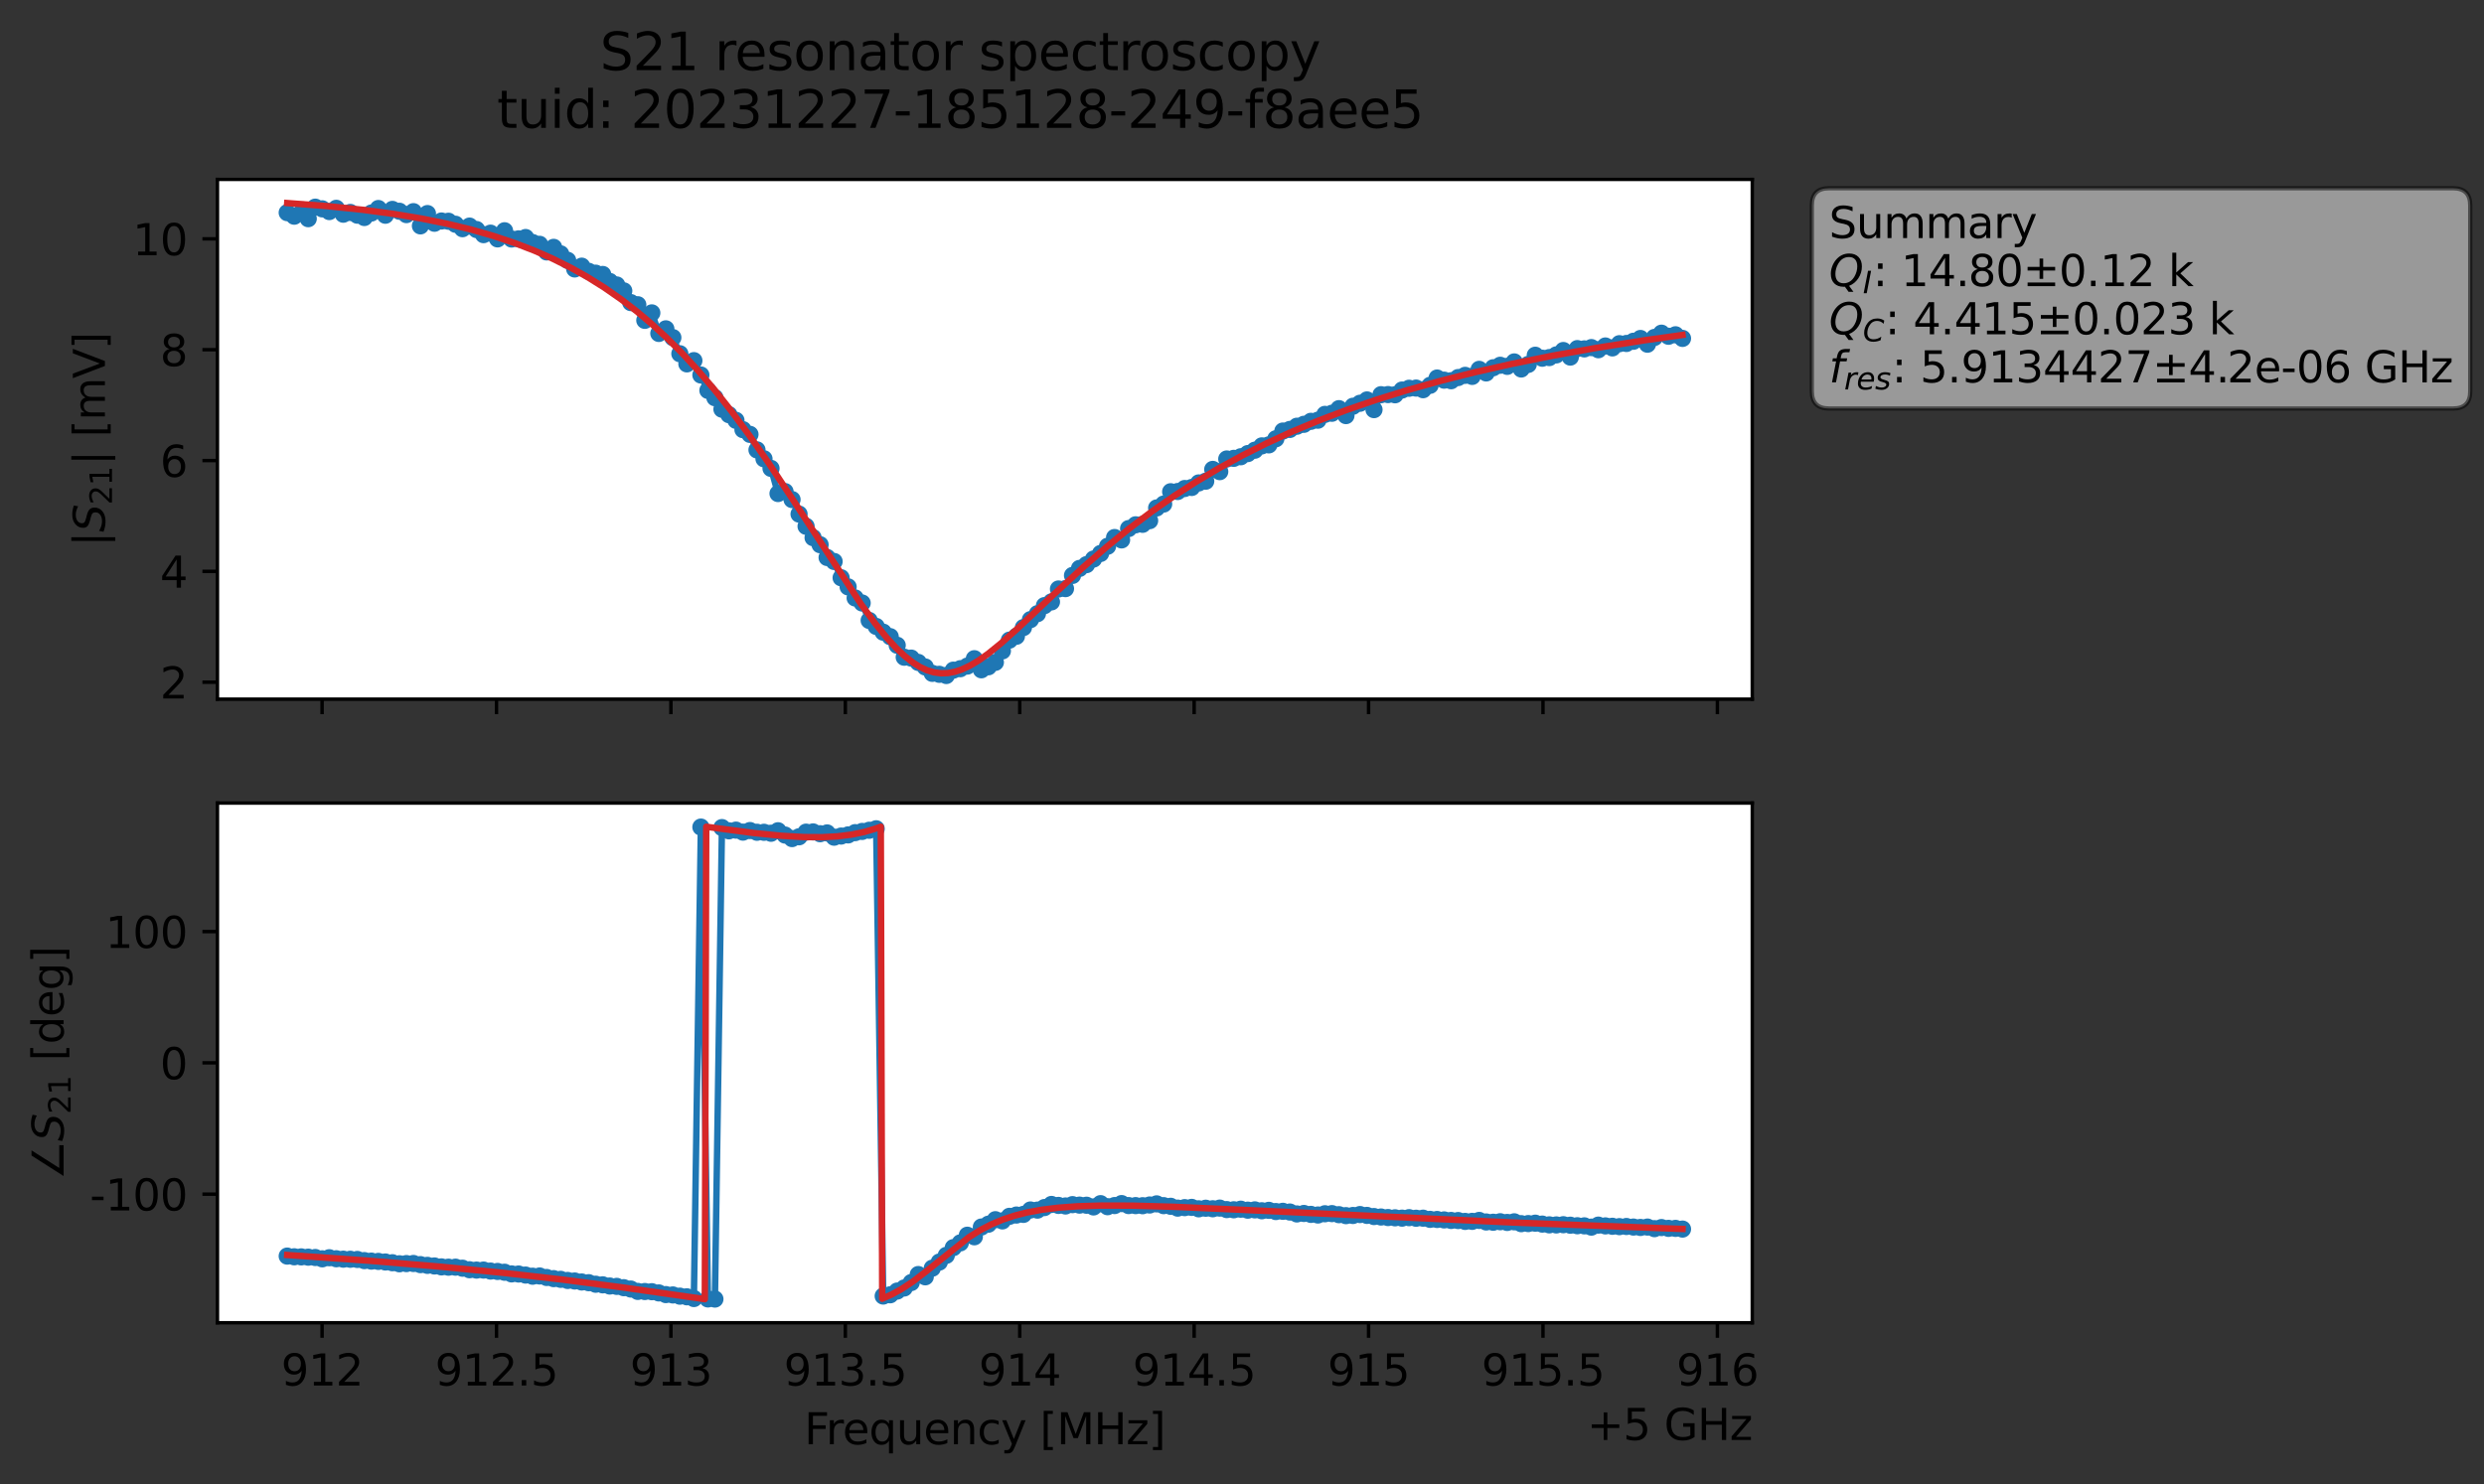 <?xml version="1.0" encoding="utf-8" standalone="no"?>
<!DOCTYPE svg PUBLIC "-//W3C//DTD SVG 1.1//EN"
  "http://www.w3.org/Graphics/SVG/1.1/DTD/svg11.dtd">
<svg xmlns:xlink="http://www.w3.org/1999/xlink" width="577.971pt" height="345.428pt" viewBox="0 0 577.971 345.428" xmlns="http://www.w3.org/2000/svg" version="1.1">
 <rect x="0" y="0" width="577.971" height="345.428" fill="#333333" stroke="none"/>
 <defs>
  <style type="text/css">*{stroke-linejoin: round; stroke-linecap: butt}</style>
 </defs>
 <g id="figure_1">
  <g id="patch_1">
   <path d="M 0 345.428 
L 577.971 345.428 
L 577.971 -0 
L 0 -0 
L 0 345.428 
z
" style="fill: none; opacity: 0"/>
  </g>
  <g id="axes_1">
   <g id="patch_2">
    <path d="M 50.595 162.72 
L 407.715 162.72 
L 407.715 41.76 
L 50.595 41.76 
z
" style="fill: #ffffff"/>
   </g>
   <g id="matplotlib.axis_1">
    <g id="xtick_1">
     <g id="line2d_1">
      <defs>
       <path id="mde181592dd" d="M 0 0 
L 0 3.5 
" style="stroke: #000000; stroke-width: 0.8"/>
      </defs>
      <g>
       <use xlink:href="#mde181592dd" x="74.944" y="162.72" style="stroke: #000000; stroke-width: 0.8"/>
      </g>
     </g>
    </g>
    <g id="xtick_2">
     <g id="line2d_2">
      <g>
       <use xlink:href="#mde181592dd" x="115.526" y="162.72" style="stroke: #000000; stroke-width: 0.8"/>
      </g>
     </g>
    </g>
    <g id="xtick_3">
     <g id="line2d_3">
      <g>
       <use xlink:href="#mde181592dd" x="156.108" y="162.72" style="stroke: #000000; stroke-width: 0.8"/>
      </g>
     </g>
    </g>
    <g id="xtick_4">
     <g id="line2d_4">
      <g>
       <use xlink:href="#mde181592dd" x="196.69" y="162.72" style="stroke: #000000; stroke-width: 0.8"/>
      </g>
     </g>
    </g>
    <g id="xtick_5">
     <g id="line2d_5">
      <g>
       <use xlink:href="#mde181592dd" x="237.272" y="162.72" style="stroke: #000000; stroke-width: 0.8"/>
      </g>
     </g>
    </g>
    <g id="xtick_6">
     <g id="line2d_6">
      <g>
       <use xlink:href="#mde181592dd" x="277.853" y="162.72" style="stroke: #000000; stroke-width: 0.8"/>
      </g>
     </g>
    </g>
    <g id="xtick_7">
     <g id="line2d_7">
      <g>
       <use xlink:href="#mde181592dd" x="318.435" y="162.72" style="stroke: #000000; stroke-width: 0.8"/>
      </g>
     </g>
    </g>
    <g id="xtick_8">
     <g id="line2d_8">
      <g>
       <use xlink:href="#mde181592dd" x="359.017" y="162.72" style="stroke: #000000; stroke-width: 0.8"/>
      </g>
     </g>
    </g>
    <g id="xtick_9">
     <g id="line2d_9">
      <g>
       <use xlink:href="#mde181592dd" x="399.599" y="162.72" style="stroke: #000000; stroke-width: 0.8"/>
      </g>
     </g>
    </g>
   </g>
   <g id="matplotlib.axis_2">
    <g id="ytick_1">
     <g id="line2d_10">
      <defs>
       <path id="m012e7fc866" d="M 0 0 
L -3.5 0 
" style="stroke: #000000; stroke-width: 0.8"/>
      </defs>
      <g>
       <use xlink:href="#m012e7fc866" x="50.595" y="158.779" style="stroke: #000000; stroke-width: 0.8"/>
      </g>
     </g>
     <g id="text_1">
      <!-- 2 -->
      <g transform="translate(37.233 162.578) scale(0.1 -0.1)">
       <defs>
        <path id="DejaVuSans-32" d="M 1228 531 
L 3431 531 
L 3431 0 
L 469 0 
L 469 531 
Q 828 903 1448 1529 
Q 2069 2156 2228 2338 
Q 2531 2678 2651 2914 
Q 2772 3150 2772 3378 
Q 2772 3750 2511 3984 
Q 2250 4219 1831 4219 
Q 1534 4219 1204 4116 
Q 875 4013 500 3803 
L 500 4441 
Q 881 4594 1212 4672 
Q 1544 4750 1819 4750 
Q 2544 4750 2975 4387 
Q 3406 4025 3406 3419 
Q 3406 3131 3298 2873 
Q 3191 2616 2906 2266 
Q 2828 2175 2409 1742 
Q 1991 1309 1228 531 
z
" transform="scale(0.016)"/>
       </defs>
       <use xlink:href="#DejaVuSans-32"/>
      </g>
     </g>
    </g>
    <g id="ytick_2">
     <g id="line2d_11">
      <g>
       <use xlink:href="#m012e7fc866" x="50.595" y="132.984" style="stroke: #000000; stroke-width: 0.8"/>
      </g>
     </g>
     <g id="text_2">
      <!-- 4 -->
      <g transform="translate(37.233 136.783) scale(0.1 -0.1)">
       <defs>
        <path id="DejaVuSans-34" d="M 2419 4116 
L 825 1625 
L 2419 1625 
L 2419 4116 
z
M 2253 4666 
L 3047 4666 
L 3047 1625 
L 3713 1625 
L 3713 1100 
L 3047 1100 
L 3047 0 
L 2419 0 
L 2419 1100 
L 313 1100 
L 313 1709 
L 2253 4666 
z
" transform="scale(0.016)"/>
       </defs>
       <use xlink:href="#DejaVuSans-34"/>
      </g>
     </g>
    </g>
    <g id="ytick_3">
     <g id="line2d_12">
      <g>
       <use xlink:href="#m012e7fc866" x="50.595" y="107.189" style="stroke: #000000; stroke-width: 0.8"/>
      </g>
     </g>
     <g id="text_3">
      <!-- 6 -->
      <g transform="translate(37.233 110.988) scale(0.1 -0.1)">
       <defs>
        <path id="DejaVuSans-36" d="M 2113 2584 
Q 1688 2584 1439 2293 
Q 1191 2003 1191 1497 
Q 1191 994 1439 701 
Q 1688 409 2113 409 
Q 2538 409 2786 701 
Q 3034 994 3034 1497 
Q 3034 2003 2786 2293 
Q 2538 2584 2113 2584 
z
M 3366 4563 
L 3366 3988 
Q 3128 4100 2886 4159 
Q 2644 4219 2406 4219 
Q 1781 4219 1451 3797 
Q 1122 3375 1075 2522 
Q 1259 2794 1537 2939 
Q 1816 3084 2150 3084 
Q 2853 3084 3261 2657 
Q 3669 2231 3669 1497 
Q 3669 778 3244 343 
Q 2819 -91 2113 -91 
Q 1303 -91 875 529 
Q 447 1150 447 2328 
Q 447 3434 972 4092 
Q 1497 4750 2381 4750 
Q 2619 4750 2861 4703 
Q 3103 4656 3366 4563 
z
" transform="scale(0.016)"/>
       </defs>
       <use xlink:href="#DejaVuSans-36"/>
      </g>
     </g>
    </g>
    <g id="ytick_4">
     <g id="line2d_13">
      <g>
       <use xlink:href="#m012e7fc866" x="50.595" y="81.394" style="stroke: #000000; stroke-width: 0.8"/>
      </g>
     </g>
     <g id="text_4">
      <!-- 8 -->
      <g transform="translate(37.233 85.193) scale(0.1 -0.1)">
       <defs>
        <path id="DejaVuSans-38" d="M 2034 2216 
Q 1584 2216 1326 1975 
Q 1069 1734 1069 1313 
Q 1069 891 1326 650 
Q 1584 409 2034 409 
Q 2484 409 2743 651 
Q 3003 894 3003 1313 
Q 3003 1734 2745 1975 
Q 2488 2216 2034 2216 
z
M 1403 2484 
Q 997 2584 770 2862 
Q 544 3141 544 3541 
Q 544 4100 942 4425 
Q 1341 4750 2034 4750 
Q 2731 4750 3128 4425 
Q 3525 4100 3525 3541 
Q 3525 3141 3298 2862 
Q 3072 2584 2669 2484 
Q 3125 2378 3379 2068 
Q 3634 1759 3634 1313 
Q 3634 634 3220 271 
Q 2806 -91 2034 -91 
Q 1263 -91 848 271 
Q 434 634 434 1313 
Q 434 1759 690 2068 
Q 947 2378 1403 2484 
z
M 1172 3481 
Q 1172 3119 1398 2916 
Q 1625 2713 2034 2713 
Q 2441 2713 2670 2916 
Q 2900 3119 2900 3481 
Q 2900 3844 2670 4047 
Q 2441 4250 2034 4250 
Q 1625 4250 1398 4047 
Q 1172 3844 1172 3481 
z
" transform="scale(0.016)"/>
       </defs>
       <use xlink:href="#DejaVuSans-38"/>
      </g>
     </g>
    </g>
    <g id="ytick_5">
     <g id="line2d_14">
      <g>
       <use xlink:href="#m012e7fc866" x="50.595" y="55.599" style="stroke: #000000; stroke-width: 0.8"/>
      </g>
     </g>
     <g id="text_5">
      <!-- 10 -->
      <g transform="translate(30.87 59.398) scale(0.1 -0.1)">
       <defs>
        <path id="DejaVuSans-31" d="M 794 531 
L 1825 531 
L 1825 4091 
L 703 3866 
L 703 4441 
L 1819 4666 
L 2450 4666 
L 2450 531 
L 3481 531 
L 3481 0 
L 794 0 
L 794 531 
z
" transform="scale(0.016)"/>
        <path id="DejaVuSans-30" d="M 2034 4250 
Q 1547 4250 1301 3770 
Q 1056 3291 1056 2328 
Q 1056 1369 1301 889 
Q 1547 409 2034 409 
Q 2525 409 2770 889 
Q 3016 1369 3016 2328 
Q 3016 3291 2770 3770 
Q 2525 4250 2034 4250 
z
M 2034 4750 
Q 2819 4750 3233 4129 
Q 3647 3509 3647 2328 
Q 3647 1150 3233 529 
Q 2819 -91 2034 -91 
Q 1250 -91 836 529 
Q 422 1150 422 2328 
Q 422 3509 836 4129 
Q 1250 4750 2034 4750 
z
" transform="scale(0.016)"/>
       </defs>
       <use xlink:href="#DejaVuSans-31"/>
       <use xlink:href="#DejaVuSans-30" x="63.623"/>
      </g>
     </g>
    </g>
    <g id="text_6">
     <!-- $|S_{21}|$ [mV] -->
     <g transform="translate(24.47 127.19) rotate(-90) scale(0.1 -0.1)">
      <defs>
       <path id="DejaVuSans-7c" d="M 1344 4891 
L 1344 -1509 
L 813 -1509 
L 813 4891 
L 1344 4891 
z
" transform="scale(0.016)"/>
       <path id="DejaVuSans-Oblique-53" d="M 3859 4513 
L 3738 3897 
Q 3422 4066 3111 4152 
Q 2800 4238 2509 4238 
Q 1944 4238 1609 3991 
Q 1275 3744 1275 3334 
Q 1275 3109 1398 2989 
Q 1522 2869 2034 2731 
L 2413 2638 
Q 3053 2472 3303 2217 
Q 3553 1963 3553 1503 
Q 3553 797 2998 353 
Q 2444 -91 1538 -91 
Q 1166 -91 791 -17 
Q 416 56 38 206 
L 166 856 
Q 513 641 861 531 
Q 1209 422 1556 422 
Q 2147 422 2503 684 
Q 2859 947 2859 1369 
Q 2859 1650 2717 1795 
Q 2575 1941 2106 2059 
L 1728 2156 
Q 1081 2325 845 2545 
Q 609 2766 609 3163 
Q 609 3859 1145 4304 
Q 1681 4750 2541 4750 
Q 2875 4750 3203 4690 
Q 3531 4631 3859 4513 
z
" transform="scale(0.016)"/>
       <path id="DejaVuSans-20" transform="scale(0.016)"/>
       <path id="DejaVuSans-5b" d="M 550 4863 
L 1875 4863 
L 1875 4416 
L 1125 4416 
L 1125 -397 
L 1875 -397 
L 1875 -844 
L 550 -844 
L 550 4863 
z
" transform="scale(0.016)"/>
       <path id="DejaVuSans-6d" d="M 3328 2828 
Q 3544 3216 3844 3400 
Q 4144 3584 4550 3584 
Q 5097 3584 5394 3201 
Q 5691 2819 5691 2113 
L 5691 0 
L 5113 0 
L 5113 2094 
Q 5113 2597 4934 2840 
Q 4756 3084 4391 3084 
Q 3944 3084 3684 2787 
Q 3425 2491 3425 1978 
L 3425 0 
L 2847 0 
L 2847 2094 
Q 2847 2600 2669 2842 
Q 2491 3084 2119 3084 
Q 1678 3084 1418 2786 
Q 1159 2488 1159 1978 
L 1159 0 
L 581 0 
L 581 3500 
L 1159 3500 
L 1159 2956 
Q 1356 3278 1631 3431 
Q 1906 3584 2284 3584 
Q 2666 3584 2933 3390 
Q 3200 3197 3328 2828 
z
" transform="scale(0.016)"/>
       <path id="DejaVuSans-56" d="M 1831 0 
L 50 4666 
L 709 4666 
L 2188 738 
L 3669 4666 
L 4325 4666 
L 2547 0 
L 1831 0 
z
" transform="scale(0.016)"/>
       <path id="DejaVuSans-5d" d="M 1947 4863 
L 1947 -844 
L 622 -844 
L 622 -397 
L 1369 -397 
L 1369 4416 
L 622 4416 
L 622 4863 
L 1947 4863 
z
" transform="scale(0.016)"/>
      </defs>
      <use xlink:href="#DejaVuSans-7c" transform="translate(0 0.578)"/>
      <use xlink:href="#DejaVuSans-Oblique-53" transform="translate(33.691 0.578)"/>
      <use xlink:href="#DejaVuSans-32" transform="translate(97.168 -15.828) scale(0.7)"/>
      <use xlink:href="#DejaVuSans-31" transform="translate(141.704 -15.828) scale(0.7)"/>
      <use xlink:href="#DejaVuSans-7c" transform="translate(188.975 0.578)"/>
      <use xlink:href="#DejaVuSans-20" transform="translate(222.666 0.578)"/>
      <use xlink:href="#DejaVuSans-5b" transform="translate(254.453 0.578)"/>
      <use xlink:href="#DejaVuSans-6d" transform="translate(293.467 0.578)"/>
      <use xlink:href="#DejaVuSans-56" transform="translate(390.879 0.578)"/>
      <use xlink:href="#DejaVuSans-5d" transform="translate(459.287 0.578)"/>
     </g>
    </g>
   </g>
   <g id="line2d_15">
    <path d="M 66.828 49.493 
L 68.459 50.318 
L 70.091 49.498 
L 71.722 50.897 
L 73.354 48.218 
L 74.985 48.611 
L 76.617 49.24 
L 78.248 48.486 
L 79.879 49.855 
L 81.511 49.447 
L 84.774 50.623 
L 88.037 48.532 
L 89.668 50.093 
L 91.299 48.739 
L 92.931 49.168 
L 94.562 49.949 
L 96.194 49.264 
L 97.825 52.57 
L 99.457 49.707 
L 101.088 51.958 
L 102.719 51.439 
L 104.351 51.496 
L 105.982 52.196 
L 107.614 53.228 
L 109.245 52.622 
L 110.877 53.424 
L 112.508 54.613 
L 114.14 54.268 
L 115.771 55.6 
L 117.402 53.71 
L 119.034 55.631 
L 120.665 55.593 
L 122.297 55.283 
L 123.928 56.452 
L 125.56 56.867 
L 127.191 58.639 
L 128.822 57.57 
L 132.085 60.594 
L 133.717 62.599 
L 135.348 61.951 
L 136.98 63.157 
L 138.611 63.584 
L 140.242 63.881 
L 141.874 65.51 
L 143.505 66.329 
L 145.137 67.698 
L 146.768 70.425 
L 148.4 70.929 
L 150.031 74.559 
L 151.662 72.825 
L 153.294 77.605 
L 154.925 76.538 
L 156.557 78.572 
L 158.188 82.331 
L 159.82 84.69 
L 161.451 83.936 
L 164.714 90.866 
L 166.345 92.566 
L 167.977 95.236 
L 171.24 97.835 
L 172.871 99.999 
L 174.502 101.102 
L 176.134 104.71 
L 179.397 109.016 
L 181.028 114.867 
L 182.66 114.416 
L 184.291 116.271 
L 185.922 119.652 
L 189.185 125.137 
L 190.817 126.779 
L 192.448 129.753 
L 194.08 130.683 
L 195.711 134.473 
L 197.342 136.593 
L 198.974 139.173 
L 200.605 140.348 
L 202.237 144.403 
L 205.5 147.134 
L 207.131 148.178 
L 208.762 150.187 
L 210.394 152.963 
L 212.025 153.174 
L 215.288 155.239 
L 216.92 156.72 
L 220.182 157.222 
L 221.814 155.977 
L 223.445 155.638 
L 225.077 155.028 
L 226.708 153.314 
L 228.34 155.891 
L 229.971 155.191 
L 231.602 154.157 
L 234.865 148.99 
L 236.497 148.091 
L 238.128 146.062 
L 239.76 144.216 
L 241.391 142.827 
L 243.022 140.952 
L 244.654 140.083 
L 246.285 137.085 
L 247.917 136.996 
L 249.548 133.93 
L 251.18 132.297 
L 252.811 131.414 
L 256.074 128.819 
L 257.705 127.141 
L 259.337 125.107 
L 260.968 125.66 
L 262.6 123.025 
L 264.231 122.149 
L 265.862 122.029 
L 267.494 121.182 
L 269.125 118.222 
L 270.757 117.316 
L 272.388 114.45 
L 274.02 114.396 
L 275.651 113.697 
L 277.282 113.454 
L 278.914 112.399 
L 280.545 111.998 
L 282.177 109.252 
L 283.808 109.772 
L 285.44 106.824 
L 287.071 106.676 
L 288.703 106.303 
L 291.965 104.785 
L 293.597 103.776 
L 295.228 103.542 
L 296.86 102.12 
L 298.491 100.326 
L 300.123 99.95 
L 301.754 99.206 
L 303.385 98.76 
L 305.017 98.064 
L 306.648 97.802 
L 308.28 96.446 
L 309.911 96.185 
L 311.543 95.113 
L 313.174 96.728 
L 314.805 94.556 
L 318.068 93.086 
L 319.7 95.338 
L 321.331 91.864 
L 324.594 91.882 
L 326.225 90.779 
L 327.857 90.368 
L 329.488 90.324 
L 331.12 90.702 
L 332.751 89.681 
L 334.383 87.987 
L 336.014 88.48 
L 337.645 88.614 
L 339.277 87.876 
L 340.908 87.362 
L 342.54 87.606 
L 344.171 85.966 
L 345.803 86.799 
L 347.434 85.593 
L 349.065 85.015 
L 350.697 85.268 
L 352.328 84.238 
L 353.96 85.88 
L 355.591 84.816 
L 357.223 82.679 
L 358.854 83.373 
L 360.485 83.225 
L 362.117 82.601 
L 363.748 81.582 
L 365.38 83.112 
L 367.011 81.136 
L 368.643 81.202 
L 370.274 80.9 
L 371.905 81.398 
L 373.537 80.526 
L 375.168 80.973 
L 376.8 79.992 
L 378.431 79.941 
L 380.063 79.426 
L 381.694 78.778 
L 383.325 80.112 
L 384.957 78.538 
L 386.588 77.547 
L 388.22 78.264 
L 389.851 77.922 
L 391.483 78.76 
L 391.483 78.76 
" clip-path="url(#p81ed593e98)" style="fill: none; stroke: #1f77b4; stroke-width: 1.5; stroke-linecap: square"/>
    <defs>
     <path id="mb942618407" d="M 0 1.5 
C 0.398 1.5 0.779 1.342 1.061 1.061 
C 1.342 0.779 1.5 0.398 1.5 0 
C 1.5 -0.398 1.342 -0.779 1.061 -1.061 
C 0.779 -1.342 0.398 -1.5 0 -1.5 
C -0.398 -1.5 -0.779 -1.342 -1.061 -1.061 
C -1.342 -0.779 -1.5 -0.398 -1.5 0 
C -1.5 0.398 -1.342 0.779 -1.061 1.061 
C -0.779 1.342 -0.398 1.5 0 1.5 
z
" style="stroke: #1f77b4"/>
    </defs>
    <g clip-path="url(#p81ed593e98)">
     <use xlink:href="#mb942618407" x="66.828" y="49.493" style="fill: #1f77b4; stroke: #1f77b4"/>
     <use xlink:href="#mb942618407" x="68.459" y="50.318" style="fill: #1f77b4; stroke: #1f77b4"/>
     <use xlink:href="#mb942618407" x="70.091" y="49.498" style="fill: #1f77b4; stroke: #1f77b4"/>
     <use xlink:href="#mb942618407" x="71.722" y="50.897" style="fill: #1f77b4; stroke: #1f77b4"/>
     <use xlink:href="#mb942618407" x="73.354" y="48.218" style="fill: #1f77b4; stroke: #1f77b4"/>
     <use xlink:href="#mb942618407" x="74.985" y="48.611" style="fill: #1f77b4; stroke: #1f77b4"/>
     <use xlink:href="#mb942618407" x="76.617" y="49.24" style="fill: #1f77b4; stroke: #1f77b4"/>
     <use xlink:href="#mb942618407" x="78.248" y="48.486" style="fill: #1f77b4; stroke: #1f77b4"/>
     <use xlink:href="#mb942618407" x="79.879" y="49.855" style="fill: #1f77b4; stroke: #1f77b4"/>
     <use xlink:href="#mb942618407" x="81.511" y="49.447" style="fill: #1f77b4; stroke: #1f77b4"/>
     <use xlink:href="#mb942618407" x="83.142" y="50.08" style="fill: #1f77b4; stroke: #1f77b4"/>
     <use xlink:href="#mb942618407" x="84.774" y="50.623" style="fill: #1f77b4; stroke: #1f77b4"/>
     <use xlink:href="#mb942618407" x="86.405" y="49.584" style="fill: #1f77b4; stroke: #1f77b4"/>
     <use xlink:href="#mb942618407" x="88.037" y="48.532" style="fill: #1f77b4; stroke: #1f77b4"/>
     <use xlink:href="#mb942618407" x="89.668" y="50.093" style="fill: #1f77b4; stroke: #1f77b4"/>
     <use xlink:href="#mb942618407" x="91.299" y="48.739" style="fill: #1f77b4; stroke: #1f77b4"/>
     <use xlink:href="#mb942618407" x="92.931" y="49.168" style="fill: #1f77b4; stroke: #1f77b4"/>
     <use xlink:href="#mb942618407" x="94.562" y="49.949" style="fill: #1f77b4; stroke: #1f77b4"/>
     <use xlink:href="#mb942618407" x="96.194" y="49.264" style="fill: #1f77b4; stroke: #1f77b4"/>
     <use xlink:href="#mb942618407" x="97.825" y="52.57" style="fill: #1f77b4; stroke: #1f77b4"/>
     <use xlink:href="#mb942618407" x="99.457" y="49.707" style="fill: #1f77b4; stroke: #1f77b4"/>
     <use xlink:href="#mb942618407" x="101.088" y="51.958" style="fill: #1f77b4; stroke: #1f77b4"/>
     <use xlink:href="#mb942618407" x="102.719" y="51.439" style="fill: #1f77b4; stroke: #1f77b4"/>
     <use xlink:href="#mb942618407" x="104.351" y="51.496" style="fill: #1f77b4; stroke: #1f77b4"/>
     <use xlink:href="#mb942618407" x="105.982" y="52.196" style="fill: #1f77b4; stroke: #1f77b4"/>
     <use xlink:href="#mb942618407" x="107.614" y="53.228" style="fill: #1f77b4; stroke: #1f77b4"/>
     <use xlink:href="#mb942618407" x="109.245" y="52.622" style="fill: #1f77b4; stroke: #1f77b4"/>
     <use xlink:href="#mb942618407" x="110.877" y="53.424" style="fill: #1f77b4; stroke: #1f77b4"/>
     <use xlink:href="#mb942618407" x="112.508" y="54.613" style="fill: #1f77b4; stroke: #1f77b4"/>
     <use xlink:href="#mb942618407" x="114.14" y="54.268" style="fill: #1f77b4; stroke: #1f77b4"/>
     <use xlink:href="#mb942618407" x="115.771" y="55.6" style="fill: #1f77b4; stroke: #1f77b4"/>
     <use xlink:href="#mb942618407" x="117.402" y="53.71" style="fill: #1f77b4; stroke: #1f77b4"/>
     <use xlink:href="#mb942618407" x="119.034" y="55.631" style="fill: #1f77b4; stroke: #1f77b4"/>
     <use xlink:href="#mb942618407" x="120.665" y="55.593" style="fill: #1f77b4; stroke: #1f77b4"/>
     <use xlink:href="#mb942618407" x="122.297" y="55.283" style="fill: #1f77b4; stroke: #1f77b4"/>
     <use xlink:href="#mb942618407" x="123.928" y="56.452" style="fill: #1f77b4; stroke: #1f77b4"/>
     <use xlink:href="#mb942618407" x="125.56" y="56.867" style="fill: #1f77b4; stroke: #1f77b4"/>
     <use xlink:href="#mb942618407" x="127.191" y="58.639" style="fill: #1f77b4; stroke: #1f77b4"/>
     <use xlink:href="#mb942618407" x="128.822" y="57.57" style="fill: #1f77b4; stroke: #1f77b4"/>
     <use xlink:href="#mb942618407" x="130.454" y="59.086" style="fill: #1f77b4; stroke: #1f77b4"/>
     <use xlink:href="#mb942618407" x="132.085" y="60.594" style="fill: #1f77b4; stroke: #1f77b4"/>
     <use xlink:href="#mb942618407" x="133.717" y="62.599" style="fill: #1f77b4; stroke: #1f77b4"/>
     <use xlink:href="#mb942618407" x="135.348" y="61.951" style="fill: #1f77b4; stroke: #1f77b4"/>
     <use xlink:href="#mb942618407" x="136.98" y="63.157" style="fill: #1f77b4; stroke: #1f77b4"/>
     <use xlink:href="#mb942618407" x="138.611" y="63.584" style="fill: #1f77b4; stroke: #1f77b4"/>
     <use xlink:href="#mb942618407" x="140.242" y="63.881" style="fill: #1f77b4; stroke: #1f77b4"/>
     <use xlink:href="#mb942618407" x="141.874" y="65.51" style="fill: #1f77b4; stroke: #1f77b4"/>
     <use xlink:href="#mb942618407" x="143.505" y="66.329" style="fill: #1f77b4; stroke: #1f77b4"/>
     <use xlink:href="#mb942618407" x="145.137" y="67.698" style="fill: #1f77b4; stroke: #1f77b4"/>
     <use xlink:href="#mb942618407" x="146.768" y="70.425" style="fill: #1f77b4; stroke: #1f77b4"/>
     <use xlink:href="#mb942618407" x="148.4" y="70.929" style="fill: #1f77b4; stroke: #1f77b4"/>
     <use xlink:href="#mb942618407" x="150.031" y="74.559" style="fill: #1f77b4; stroke: #1f77b4"/>
     <use xlink:href="#mb942618407" x="151.662" y="72.825" style="fill: #1f77b4; stroke: #1f77b4"/>
     <use xlink:href="#mb942618407" x="153.294" y="77.605" style="fill: #1f77b4; stroke: #1f77b4"/>
     <use xlink:href="#mb942618407" x="154.925" y="76.538" style="fill: #1f77b4; stroke: #1f77b4"/>
     <use xlink:href="#mb942618407" x="156.557" y="78.572" style="fill: #1f77b4; stroke: #1f77b4"/>
     <use xlink:href="#mb942618407" x="158.188" y="82.331" style="fill: #1f77b4; stroke: #1f77b4"/>
     <use xlink:href="#mb942618407" x="159.82" y="84.69" style="fill: #1f77b4; stroke: #1f77b4"/>
     <use xlink:href="#mb942618407" x="161.451" y="83.936" style="fill: #1f77b4; stroke: #1f77b4"/>
     <use xlink:href="#mb942618407" x="163.082" y="87.282" style="fill: #1f77b4; stroke: #1f77b4"/>
     <use xlink:href="#mb942618407" x="164.714" y="90.866" style="fill: #1f77b4; stroke: #1f77b4"/>
     <use xlink:href="#mb942618407" x="166.345" y="92.566" style="fill: #1f77b4; stroke: #1f77b4"/>
     <use xlink:href="#mb942618407" x="167.977" y="95.236" style="fill: #1f77b4; stroke: #1f77b4"/>
     <use xlink:href="#mb942618407" x="169.608" y="96.513" style="fill: #1f77b4; stroke: #1f77b4"/>
     <use xlink:href="#mb942618407" x="171.24" y="97.835" style="fill: #1f77b4; stroke: #1f77b4"/>
     <use xlink:href="#mb942618407" x="172.871" y="99.999" style="fill: #1f77b4; stroke: #1f77b4"/>
     <use xlink:href="#mb942618407" x="174.502" y="101.102" style="fill: #1f77b4; stroke: #1f77b4"/>
     <use xlink:href="#mb942618407" x="176.134" y="104.71" style="fill: #1f77b4; stroke: #1f77b4"/>
     <use xlink:href="#mb942618407" x="177.765" y="106.784" style="fill: #1f77b4; stroke: #1f77b4"/>
     <use xlink:href="#mb942618407" x="179.397" y="109.016" style="fill: #1f77b4; stroke: #1f77b4"/>
     <use xlink:href="#mb942618407" x="181.028" y="114.867" style="fill: #1f77b4; stroke: #1f77b4"/>
     <use xlink:href="#mb942618407" x="182.66" y="114.416" style="fill: #1f77b4; stroke: #1f77b4"/>
     <use xlink:href="#mb942618407" x="184.291" y="116.271" style="fill: #1f77b4; stroke: #1f77b4"/>
     <use xlink:href="#mb942618407" x="185.922" y="119.652" style="fill: #1f77b4; stroke: #1f77b4"/>
     <use xlink:href="#mb942618407" x="187.554" y="122.492" style="fill: #1f77b4; stroke: #1f77b4"/>
     <use xlink:href="#mb942618407" x="189.185" y="125.137" style="fill: #1f77b4; stroke: #1f77b4"/>
     <use xlink:href="#mb942618407" x="190.817" y="126.779" style="fill: #1f77b4; stroke: #1f77b4"/>
     <use xlink:href="#mb942618407" x="192.448" y="129.753" style="fill: #1f77b4; stroke: #1f77b4"/>
     <use xlink:href="#mb942618407" x="194.08" y="130.683" style="fill: #1f77b4; stroke: #1f77b4"/>
     <use xlink:href="#mb942618407" x="195.711" y="134.473" style="fill: #1f77b4; stroke: #1f77b4"/>
     <use xlink:href="#mb942618407" x="197.342" y="136.593" style="fill: #1f77b4; stroke: #1f77b4"/>
     <use xlink:href="#mb942618407" x="198.974" y="139.173" style="fill: #1f77b4; stroke: #1f77b4"/>
     <use xlink:href="#mb942618407" x="200.605" y="140.348" style="fill: #1f77b4; stroke: #1f77b4"/>
     <use xlink:href="#mb942618407" x="202.237" y="144.403" style="fill: #1f77b4; stroke: #1f77b4"/>
     <use xlink:href="#mb942618407" x="203.868" y="145.796" style="fill: #1f77b4; stroke: #1f77b4"/>
     <use xlink:href="#mb942618407" x="205.5" y="147.134" style="fill: #1f77b4; stroke: #1f77b4"/>
     <use xlink:href="#mb942618407" x="207.131" y="148.178" style="fill: #1f77b4; stroke: #1f77b4"/>
     <use xlink:href="#mb942618407" x="208.762" y="150.187" style="fill: #1f77b4; stroke: #1f77b4"/>
     <use xlink:href="#mb942618407" x="210.394" y="152.963" style="fill: #1f77b4; stroke: #1f77b4"/>
     <use xlink:href="#mb942618407" x="212.025" y="153.174" style="fill: #1f77b4; stroke: #1f77b4"/>
     <use xlink:href="#mb942618407" x="213.657" y="154.177" style="fill: #1f77b4; stroke: #1f77b4"/>
     <use xlink:href="#mb942618407" x="215.288" y="155.239" style="fill: #1f77b4; stroke: #1f77b4"/>
     <use xlink:href="#mb942618407" x="216.92" y="156.72" style="fill: #1f77b4; stroke: #1f77b4"/>
     <use xlink:href="#mb942618407" x="218.551" y="156.944" style="fill: #1f77b4; stroke: #1f77b4"/>
     <use xlink:href="#mb942618407" x="220.182" y="157.222" style="fill: #1f77b4; stroke: #1f77b4"/>
     <use xlink:href="#mb942618407" x="221.814" y="155.977" style="fill: #1f77b4; stroke: #1f77b4"/>
     <use xlink:href="#mb942618407" x="223.445" y="155.638" style="fill: #1f77b4; stroke: #1f77b4"/>
     <use xlink:href="#mb942618407" x="225.077" y="155.028" style="fill: #1f77b4; stroke: #1f77b4"/>
     <use xlink:href="#mb942618407" x="226.708" y="153.314" style="fill: #1f77b4; stroke: #1f77b4"/>
     <use xlink:href="#mb942618407" x="228.34" y="155.891" style="fill: #1f77b4; stroke: #1f77b4"/>
     <use xlink:href="#mb942618407" x="229.971" y="155.191" style="fill: #1f77b4; stroke: #1f77b4"/>
     <use xlink:href="#mb942618407" x="231.602" y="154.157" style="fill: #1f77b4; stroke: #1f77b4"/>
     <use xlink:href="#mb942618407" x="233.234" y="151.496" style="fill: #1f77b4; stroke: #1f77b4"/>
     <use xlink:href="#mb942618407" x="234.865" y="148.99" style="fill: #1f77b4; stroke: #1f77b4"/>
     <use xlink:href="#mb942618407" x="236.497" y="148.091" style="fill: #1f77b4; stroke: #1f77b4"/>
     <use xlink:href="#mb942618407" x="238.128" y="146.062" style="fill: #1f77b4; stroke: #1f77b4"/>
     <use xlink:href="#mb942618407" x="239.76" y="144.216" style="fill: #1f77b4; stroke: #1f77b4"/>
     <use xlink:href="#mb942618407" x="241.391" y="142.827" style="fill: #1f77b4; stroke: #1f77b4"/>
     <use xlink:href="#mb942618407" x="243.022" y="140.952" style="fill: #1f77b4; stroke: #1f77b4"/>
     <use xlink:href="#mb942618407" x="244.654" y="140.083" style="fill: #1f77b4; stroke: #1f77b4"/>
     <use xlink:href="#mb942618407" x="246.285" y="137.085" style="fill: #1f77b4; stroke: #1f77b4"/>
     <use xlink:href="#mb942618407" x="247.917" y="136.996" style="fill: #1f77b4; stroke: #1f77b4"/>
     <use xlink:href="#mb942618407" x="249.548" y="133.93" style="fill: #1f77b4; stroke: #1f77b4"/>
     <use xlink:href="#mb942618407" x="251.18" y="132.297" style="fill: #1f77b4; stroke: #1f77b4"/>
     <use xlink:href="#mb942618407" x="252.811" y="131.414" style="fill: #1f77b4; stroke: #1f77b4"/>
     <use xlink:href="#mb942618407" x="254.442" y="130.11" style="fill: #1f77b4; stroke: #1f77b4"/>
     <use xlink:href="#mb942618407" x="256.074" y="128.819" style="fill: #1f77b4; stroke: #1f77b4"/>
     <use xlink:href="#mb942618407" x="257.705" y="127.141" style="fill: #1f77b4; stroke: #1f77b4"/>
     <use xlink:href="#mb942618407" x="259.337" y="125.107" style="fill: #1f77b4; stroke: #1f77b4"/>
     <use xlink:href="#mb942618407" x="260.968" y="125.66" style="fill: #1f77b4; stroke: #1f77b4"/>
     <use xlink:href="#mb942618407" x="262.6" y="123.025" style="fill: #1f77b4; stroke: #1f77b4"/>
     <use xlink:href="#mb942618407" x="264.231" y="122.149" style="fill: #1f77b4; stroke: #1f77b4"/>
     <use xlink:href="#mb942618407" x="265.862" y="122.029" style="fill: #1f77b4; stroke: #1f77b4"/>
     <use xlink:href="#mb942618407" x="267.494" y="121.182" style="fill: #1f77b4; stroke: #1f77b4"/>
     <use xlink:href="#mb942618407" x="269.125" y="118.222" style="fill: #1f77b4; stroke: #1f77b4"/>
     <use xlink:href="#mb942618407" x="270.757" y="117.316" style="fill: #1f77b4; stroke: #1f77b4"/>
     <use xlink:href="#mb942618407" x="272.388" y="114.45" style="fill: #1f77b4; stroke: #1f77b4"/>
     <use xlink:href="#mb942618407" x="274.02" y="114.396" style="fill: #1f77b4; stroke: #1f77b4"/>
     <use xlink:href="#mb942618407" x="275.651" y="113.697" style="fill: #1f77b4; stroke: #1f77b4"/>
     <use xlink:href="#mb942618407" x="277.282" y="113.454" style="fill: #1f77b4; stroke: #1f77b4"/>
     <use xlink:href="#mb942618407" x="278.914" y="112.399" style="fill: #1f77b4; stroke: #1f77b4"/>
     <use xlink:href="#mb942618407" x="280.545" y="111.998" style="fill: #1f77b4; stroke: #1f77b4"/>
     <use xlink:href="#mb942618407" x="282.177" y="109.252" style="fill: #1f77b4; stroke: #1f77b4"/>
     <use xlink:href="#mb942618407" x="283.808" y="109.772" style="fill: #1f77b4; stroke: #1f77b4"/>
     <use xlink:href="#mb942618407" x="285.44" y="106.824" style="fill: #1f77b4; stroke: #1f77b4"/>
     <use xlink:href="#mb942618407" x="287.071" y="106.676" style="fill: #1f77b4; stroke: #1f77b4"/>
     <use xlink:href="#mb942618407" x="288.703" y="106.303" style="fill: #1f77b4; stroke: #1f77b4"/>
     <use xlink:href="#mb942618407" x="290.334" y="105.567" style="fill: #1f77b4; stroke: #1f77b4"/>
     <use xlink:href="#mb942618407" x="291.965" y="104.785" style="fill: #1f77b4; stroke: #1f77b4"/>
     <use xlink:href="#mb942618407" x="293.597" y="103.776" style="fill: #1f77b4; stroke: #1f77b4"/>
     <use xlink:href="#mb942618407" x="295.228" y="103.542" style="fill: #1f77b4; stroke: #1f77b4"/>
     <use xlink:href="#mb942618407" x="296.86" y="102.12" style="fill: #1f77b4; stroke: #1f77b4"/>
     <use xlink:href="#mb942618407" x="298.491" y="100.326" style="fill: #1f77b4; stroke: #1f77b4"/>
     <use xlink:href="#mb942618407" x="300.123" y="99.95" style="fill: #1f77b4; stroke: #1f77b4"/>
     <use xlink:href="#mb942618407" x="301.754" y="99.206" style="fill: #1f77b4; stroke: #1f77b4"/>
     <use xlink:href="#mb942618407" x="303.385" y="98.76" style="fill: #1f77b4; stroke: #1f77b4"/>
     <use xlink:href="#mb942618407" x="305.017" y="98.064" style="fill: #1f77b4; stroke: #1f77b4"/>
     <use xlink:href="#mb942618407" x="306.648" y="97.802" style="fill: #1f77b4; stroke: #1f77b4"/>
     <use xlink:href="#mb942618407" x="308.28" y="96.446" style="fill: #1f77b4; stroke: #1f77b4"/>
     <use xlink:href="#mb942618407" x="309.911" y="96.185" style="fill: #1f77b4; stroke: #1f77b4"/>
     <use xlink:href="#mb942618407" x="311.543" y="95.113" style="fill: #1f77b4; stroke: #1f77b4"/>
     <use xlink:href="#mb942618407" x="313.174" y="96.728" style="fill: #1f77b4; stroke: #1f77b4"/>
     <use xlink:href="#mb942618407" x="314.805" y="94.556" style="fill: #1f77b4; stroke: #1f77b4"/>
     <use xlink:href="#mb942618407" x="316.437" y="93.859" style="fill: #1f77b4; stroke: #1f77b4"/>
     <use xlink:href="#mb942618407" x="318.068" y="93.086" style="fill: #1f77b4; stroke: #1f77b4"/>
     <use xlink:href="#mb942618407" x="319.7" y="95.338" style="fill: #1f77b4; stroke: #1f77b4"/>
     <use xlink:href="#mb942618407" x="321.331" y="91.864" style="fill: #1f77b4; stroke: #1f77b4"/>
     <use xlink:href="#mb942618407" x="322.963" y="91.834" style="fill: #1f77b4; stroke: #1f77b4"/>
     <use xlink:href="#mb942618407" x="324.594" y="91.882" style="fill: #1f77b4; stroke: #1f77b4"/>
     <use xlink:href="#mb942618407" x="326.225" y="90.779" style="fill: #1f77b4; stroke: #1f77b4"/>
     <use xlink:href="#mb942618407" x="327.857" y="90.368" style="fill: #1f77b4; stroke: #1f77b4"/>
     <use xlink:href="#mb942618407" x="329.488" y="90.324" style="fill: #1f77b4; stroke: #1f77b4"/>
     <use xlink:href="#mb942618407" x="331.12" y="90.702" style="fill: #1f77b4; stroke: #1f77b4"/>
     <use xlink:href="#mb942618407" x="332.751" y="89.681" style="fill: #1f77b4; stroke: #1f77b4"/>
     <use xlink:href="#mb942618407" x="334.383" y="87.987" style="fill: #1f77b4; stroke: #1f77b4"/>
     <use xlink:href="#mb942618407" x="336.014" y="88.48" style="fill: #1f77b4; stroke: #1f77b4"/>
     <use xlink:href="#mb942618407" x="337.645" y="88.614" style="fill: #1f77b4; stroke: #1f77b4"/>
     <use xlink:href="#mb942618407" x="339.277" y="87.876" style="fill: #1f77b4; stroke: #1f77b4"/>
     <use xlink:href="#mb942618407" x="340.908" y="87.362" style="fill: #1f77b4; stroke: #1f77b4"/>
     <use xlink:href="#mb942618407" x="342.54" y="87.606" style="fill: #1f77b4; stroke: #1f77b4"/>
     <use xlink:href="#mb942618407" x="344.171" y="85.966" style="fill: #1f77b4; stroke: #1f77b4"/>
     <use xlink:href="#mb942618407" x="345.803" y="86.799" style="fill: #1f77b4; stroke: #1f77b4"/>
     <use xlink:href="#mb942618407" x="347.434" y="85.593" style="fill: #1f77b4; stroke: #1f77b4"/>
     <use xlink:href="#mb942618407" x="349.065" y="85.015" style="fill: #1f77b4; stroke: #1f77b4"/>
     <use xlink:href="#mb942618407" x="350.697" y="85.268" style="fill: #1f77b4; stroke: #1f77b4"/>
     <use xlink:href="#mb942618407" x="352.328" y="84.238" style="fill: #1f77b4; stroke: #1f77b4"/>
     <use xlink:href="#mb942618407" x="353.96" y="85.88" style="fill: #1f77b4; stroke: #1f77b4"/>
     <use xlink:href="#mb942618407" x="355.591" y="84.816" style="fill: #1f77b4; stroke: #1f77b4"/>
     <use xlink:href="#mb942618407" x="357.223" y="82.679" style="fill: #1f77b4; stroke: #1f77b4"/>
     <use xlink:href="#mb942618407" x="358.854" y="83.373" style="fill: #1f77b4; stroke: #1f77b4"/>
     <use xlink:href="#mb942618407" x="360.485" y="83.225" style="fill: #1f77b4; stroke: #1f77b4"/>
     <use xlink:href="#mb942618407" x="362.117" y="82.601" style="fill: #1f77b4; stroke: #1f77b4"/>
     <use xlink:href="#mb942618407" x="363.748" y="81.582" style="fill: #1f77b4; stroke: #1f77b4"/>
     <use xlink:href="#mb942618407" x="365.38" y="83.112" style="fill: #1f77b4; stroke: #1f77b4"/>
     <use xlink:href="#mb942618407" x="367.011" y="81.136" style="fill: #1f77b4; stroke: #1f77b4"/>
     <use xlink:href="#mb942618407" x="368.643" y="81.202" style="fill: #1f77b4; stroke: #1f77b4"/>
     <use xlink:href="#mb942618407" x="370.274" y="80.9" style="fill: #1f77b4; stroke: #1f77b4"/>
     <use xlink:href="#mb942618407" x="371.905" y="81.398" style="fill: #1f77b4; stroke: #1f77b4"/>
     <use xlink:href="#mb942618407" x="373.537" y="80.526" style="fill: #1f77b4; stroke: #1f77b4"/>
     <use xlink:href="#mb942618407" x="375.168" y="80.973" style="fill: #1f77b4; stroke: #1f77b4"/>
     <use xlink:href="#mb942618407" x="376.8" y="79.992" style="fill: #1f77b4; stroke: #1f77b4"/>
     <use xlink:href="#mb942618407" x="378.431" y="79.941" style="fill: #1f77b4; stroke: #1f77b4"/>
     <use xlink:href="#mb942618407" x="380.063" y="79.426" style="fill: #1f77b4; stroke: #1f77b4"/>
     <use xlink:href="#mb942618407" x="381.694" y="78.778" style="fill: #1f77b4; stroke: #1f77b4"/>
     <use xlink:href="#mb942618407" x="383.325" y="80.112" style="fill: #1f77b4; stroke: #1f77b4"/>
     <use xlink:href="#mb942618407" x="384.957" y="78.538" style="fill: #1f77b4; stroke: #1f77b4"/>
     <use xlink:href="#mb942618407" x="386.588" y="77.547" style="fill: #1f77b4; stroke: #1f77b4"/>
     <use xlink:href="#mb942618407" x="388.22" y="78.264" style="fill: #1f77b4; stroke: #1f77b4"/>
     <use xlink:href="#mb942618407" x="389.851" y="77.922" style="fill: #1f77b4; stroke: #1f77b4"/>
     <use xlink:href="#mb942618407" x="391.483" y="78.76" style="fill: #1f77b4; stroke: #1f77b4"/>
    </g>
   </g>
   <g id="line2d_16">
    <path d="M 66.828 47.258 
L 76.252 47.984 
L 84.377 48.827 
L 91.526 49.78 
L 98.026 50.858 
L 104.201 52.11 
L 109.725 53.455 
L 114.925 54.949 
L 119.8 56.582 
L 124.349 58.339 
L 128.574 60.199 
L 132.799 62.305 
L 136.699 64.489 
L 140.598 66.928 
L 144.498 69.644 
L 148.073 72.394 
L 151.648 75.411 
L 155.222 78.708 
L 158.797 82.294 
L 162.372 86.178 
L 166.272 90.756 
L 170.172 95.682 
L 174.396 101.389 
L 178.946 107.921 
L 184.471 116.275 
L 200.395 140.688 
L 203.644 145.118 
L 206.244 148.329 
L 208.519 150.821 
L 210.469 152.67 
L 212.419 154.21 
L 214.044 155.23 
L 215.669 155.992 
L 217.294 156.484 
L 218.918 156.704 
L 220.543 156.656 
L 222.168 156.353 
L 223.793 155.817 
L 225.743 154.902 
L 227.693 153.735 
L 229.968 152.12 
L 232.893 149.748 
L 236.792 146.262 
L 244.917 138.589 
L 252.066 131.995 
L 257.591 127.204 
L 262.791 122.987 
L 267.99 119.066 
L 273.19 115.436 
L 278.39 112.085 
L 283.589 108.995 
L 289.114 105.978 
L 294.639 103.21 
L 300.488 100.528 
L 306.663 97.946 
L 313.163 95.476 
L 319.987 93.125 
L 327.137 90.897 
L 334.936 88.709 
L 343.061 86.662 
L 351.835 84.683 
L 361.259 82.787 
L 371.334 80.986 
L 382.383 79.239 
L 391.483 77.953 
L 391.483 77.953 
" clip-path="url(#p81ed593e98)" style="fill: none; stroke: #d62728; stroke-width: 1.5; stroke-linecap: square"/>
   </g>
   <g id="patch_3">
    <path d="M 50.595 162.72 
L 50.595 41.76 
" style="fill: none; stroke: #000000; stroke-width: 0.8; stroke-linejoin: miter; stroke-linecap: square"/>
   </g>
   <g id="patch_4">
    <path d="M 407.715 162.72 
L 407.715 41.76 
" style="fill: none; stroke: #000000; stroke-width: 0.8; stroke-linejoin: miter; stroke-linecap: square"/>
   </g>
   <g id="patch_5">
    <path d="M 50.595 162.72 
L 407.715 162.72 
" style="fill: none; stroke: #000000; stroke-width: 0.8; stroke-linejoin: miter; stroke-linecap: square"/>
   </g>
   <g id="patch_6">
    <path d="M 50.595 41.76 
L 407.715 41.76 
" style="fill: none; stroke: #000000; stroke-width: 0.8; stroke-linejoin: miter; stroke-linecap: square"/>
   </g>
   <g id="text_7">
    <g id="patch_7">
     <path d="M 425.571 95.08 
L 570.771 95.08 
Q 574.771 95.08 574.771 91.08 
L 574.771 47.808 
Q 574.771 43.808 570.771 43.808 
L 425.571 43.808 
Q 421.571 43.808 421.571 47.808 
L 421.571 91.08 
Q 421.571 95.08 425.571 95.08 
z
" style="fill: #ffffff; opacity: 0.5; stroke: #000000; stroke-linejoin: miter"/>
    </g>
    <!-- Summary -->
    <g transform="translate(425.571 55.406) scale(0.1 -0.1)">
     <defs>
      <path id="DejaVuSans-53" d="M 3425 4513 
L 3425 3897 
Q 3066 4069 2747 4153 
Q 2428 4238 2131 4238 
Q 1616 4238 1336 4038 
Q 1056 3838 1056 3469 
Q 1056 3159 1242 3001 
Q 1428 2844 1947 2747 
L 2328 2669 
Q 3034 2534 3370 2195 
Q 3706 1856 3706 1288 
Q 3706 609 3251 259 
Q 2797 -91 1919 -91 
Q 1588 -91 1214 -16 
Q 841 59 441 206 
L 441 856 
Q 825 641 1194 531 
Q 1563 422 1919 422 
Q 2459 422 2753 634 
Q 3047 847 3047 1241 
Q 3047 1584 2836 1778 
Q 2625 1972 2144 2069 
L 1759 2144 
Q 1053 2284 737 2584 
Q 422 2884 422 3419 
Q 422 4038 858 4394 
Q 1294 4750 2059 4750 
Q 2388 4750 2728 4690 
Q 3069 4631 3425 4513 
z
" transform="scale(0.016)"/>
      <path id="DejaVuSans-75" d="M 544 1381 
L 544 3500 
L 1119 3500 
L 1119 1403 
Q 1119 906 1312 657 
Q 1506 409 1894 409 
Q 2359 409 2629 706 
Q 2900 1003 2900 1516 
L 2900 3500 
L 3475 3500 
L 3475 0 
L 2900 0 
L 2900 538 
Q 2691 219 2414 64 
Q 2138 -91 1772 -91 
Q 1169 -91 856 284 
Q 544 659 544 1381 
z
M 1991 3584 
L 1991 3584 
z
" transform="scale(0.016)"/>
      <path id="DejaVuSans-61" d="M 2194 1759 
Q 1497 1759 1228 1600 
Q 959 1441 959 1056 
Q 959 750 1161 570 
Q 1363 391 1709 391 
Q 2188 391 2477 730 
Q 2766 1069 2766 1631 
L 2766 1759 
L 2194 1759 
z
M 3341 1997 
L 3341 0 
L 2766 0 
L 2766 531 
Q 2569 213 2275 61 
Q 1981 -91 1556 -91 
Q 1019 -91 701 211 
Q 384 513 384 1019 
Q 384 1609 779 1909 
Q 1175 2209 1959 2209 
L 2766 2209 
L 2766 2266 
Q 2766 2663 2505 2880 
Q 2244 3097 1772 3097 
Q 1472 3097 1187 3025 
Q 903 2953 641 2809 
L 641 3341 
Q 956 3463 1253 3523 
Q 1550 3584 1831 3584 
Q 2591 3584 2966 3190 
Q 3341 2797 3341 1997 
z
" transform="scale(0.016)"/>
      <path id="DejaVuSans-72" d="M 2631 2963 
Q 2534 3019 2420 3045 
Q 2306 3072 2169 3072 
Q 1681 3072 1420 2755 
Q 1159 2438 1159 1844 
L 1159 0 
L 581 0 
L 581 3500 
L 1159 3500 
L 1159 2956 
Q 1341 3275 1631 3429 
Q 1922 3584 2338 3584 
Q 2397 3584 2469 3576 
Q 2541 3569 2628 3553 
L 2631 2963 
z
" transform="scale(0.016)"/>
      <path id="DejaVuSans-79" d="M 2059 -325 
Q 1816 -950 1584 -1140 
Q 1353 -1331 966 -1331 
L 506 -1331 
L 506 -850 
L 844 -850 
Q 1081 -850 1212 -737 
Q 1344 -625 1503 -206 
L 1606 56 
L 191 3500 
L 800 3500 
L 1894 763 
L 2988 3500 
L 3597 3500 
L 2059 -325 
z
" transform="scale(0.016)"/>
     </defs>
     <use xlink:href="#DejaVuSans-53"/>
     <use xlink:href="#DejaVuSans-75" x="63.477"/>
     <use xlink:href="#DejaVuSans-6d" x="126.855"/>
     <use xlink:href="#DejaVuSans-6d" x="224.268"/>
     <use xlink:href="#DejaVuSans-61" x="321.68"/>
     <use xlink:href="#DejaVuSans-72" x="382.959"/>
     <use xlink:href="#DejaVuSans-79" x="424.072"/>
    </g>
    <!-- $Q_I$: 14.80$\pm$0.12 k -->
    <g transform="translate(425.571 66.604) scale(0.1 -0.1)">
     <defs>
      <path id="DejaVuSans-Oblique-51" d="M 2309 -84 
Q 2275 -88 2237 -89 
Q 2200 -91 2125 -91 
Q 1250 -91 756 411 
Q 263 913 263 1797 
Q 263 2319 452 2844 
Q 641 3369 978 3788 
Q 1369 4269 1858 4509 
Q 2347 4750 2938 4750 
Q 3794 4750 4287 4245 
Q 4781 3741 4781 2869 
Q 4781 1928 4265 1147 
Q 3750 366 2919 44 
L 3553 -825 
L 2847 -825 
L 2309 -84 
z
M 2919 4238 
Q 2400 4238 2003 3986 
Q 1606 3734 1313 3219 
Q 1125 2891 1026 2522 
Q 928 2153 928 1778 
Q 928 1128 1239 775 
Q 1550 422 2119 422 
Q 2631 422 3032 676 
Q 3434 931 3719 1434 
Q 3909 1772 4009 2142 
Q 4109 2513 4109 2881 
Q 4109 3528 3796 3883 
Q 3484 4238 2919 4238 
z
" transform="scale(0.016)"/>
      <path id="DejaVuSans-Oblique-49" d="M 1081 4666 
L 1716 4666 
L 806 0 
L 172 0 
L 1081 4666 
z
" transform="scale(0.016)"/>
      <path id="DejaVuSans-3a" d="M 750 794 
L 1409 794 
L 1409 0 
L 750 0 
L 750 794 
z
M 750 3309 
L 1409 3309 
L 1409 2516 
L 750 2516 
L 750 3309 
z
" transform="scale(0.016)"/>
      <path id="DejaVuSans-2e" d="M 684 794 
L 1344 794 
L 1344 0 
L 684 0 
L 684 794 
z
" transform="scale(0.016)"/>
      <path id="DejaVuSans-b1" d="M 2944 4013 
L 2944 2803 
L 4684 2803 
L 4684 2272 
L 2944 2272 
L 2944 1063 
L 2419 1063 
L 2419 2272 
L 678 2272 
L 678 2803 
L 2419 2803 
L 2419 4013 
L 2944 4013 
z
M 678 531 
L 4684 531 
L 4684 0 
L 678 0 
L 678 531 
z
" transform="scale(0.016)"/>
      <path id="DejaVuSans-6b" d="M 581 4863 
L 1159 4863 
L 1159 1991 
L 2875 3500 
L 3609 3500 
L 1753 1863 
L 3688 0 
L 2938 0 
L 1159 1709 
L 1159 0 
L 581 0 
L 581 4863 
z
" transform="scale(0.016)"/>
     </defs>
     <use xlink:href="#DejaVuSans-Oblique-51" transform="translate(0 0.016)"/>
     <use xlink:href="#DejaVuSans-Oblique-49" transform="translate(78.711 -16.391) scale(0.7)"/>
     <use xlink:href="#DejaVuSans-3a" transform="translate(102.09 0.016)"/>
     <use xlink:href="#DejaVuSans-20" transform="translate(135.781 0.016)"/>
     <use xlink:href="#DejaVuSans-31" transform="translate(167.568 0.016)"/>
     <use xlink:href="#DejaVuSans-34" transform="translate(231.191 0.016)"/>
     <use xlink:href="#DejaVuSans-2e" transform="translate(294.814 0.016)"/>
     <use xlink:href="#DejaVuSans-38" transform="translate(323.977 0.016)"/>
     <use xlink:href="#DejaVuSans-30" transform="translate(387.6 0.016)"/>
     <use xlink:href="#DejaVuSans-b1" transform="translate(451.223 0.016)"/>
     <use xlink:href="#DejaVuSans-30" transform="translate(535.012 0.016)"/>
     <use xlink:href="#DejaVuSans-2e" transform="translate(598.635 0.016)"/>
     <use xlink:href="#DejaVuSans-31" transform="translate(630.422 0.016)"/>
     <use xlink:href="#DejaVuSans-32" transform="translate(694.045 0.016)"/>
     <use xlink:href="#DejaVuSans-20" transform="translate(757.668 0.016)"/>
     <use xlink:href="#DejaVuSans-6b" transform="translate(789.455 0.016)"/>
    </g>
    <!-- $Q_C$: 4.415$\pm$0.023 k -->
    <g transform="translate(425.571 77.802) scale(0.1 -0.1)">
     <defs>
      <path id="DejaVuSans-Oblique-43" d="M 4447 4306 
L 4319 3641 
Q 4019 3944 3683 4091 
Q 3347 4238 2956 4238 
Q 2422 4238 2017 3981 
Q 1613 3725 1319 3200 
Q 1131 2863 1032 2486 
Q 934 2109 934 1728 
Q 934 1091 1264 756 
Q 1594 422 2222 422 
Q 2656 422 3056 561 
Q 3456 700 3834 978 
L 3688 231 
Q 3316 72 2936 -9 
Q 2556 -91 2175 -91 
Q 1278 -91 773 396 
Q 269 884 269 1753 
Q 269 2309 461 2846 
Q 653 3384 1013 3828 
Q 1394 4300 1883 4525 
Q 2372 4750 3022 4750 
Q 3422 4750 3780 4639 
Q 4138 4528 4447 4306 
z
" transform="scale(0.016)"/>
      <path id="DejaVuSans-35" d="M 691 4666 
L 3169 4666 
L 3169 4134 
L 1269 4134 
L 1269 2991 
Q 1406 3038 1543 3061 
Q 1681 3084 1819 3084 
Q 2600 3084 3056 2656 
Q 3513 2228 3513 1497 
Q 3513 744 3044 326 
Q 2575 -91 1722 -91 
Q 1428 -91 1123 -41 
Q 819 9 494 109 
L 494 744 
Q 775 591 1075 516 
Q 1375 441 1709 441 
Q 2250 441 2565 725 
Q 2881 1009 2881 1497 
Q 2881 1984 2565 2268 
Q 2250 2553 1709 2553 
Q 1456 2553 1204 2497 
Q 953 2441 691 2322 
L 691 4666 
z
" transform="scale(0.016)"/>
      <path id="DejaVuSans-33" d="M 2597 2516 
Q 3050 2419 3304 2112 
Q 3559 1806 3559 1356 
Q 3559 666 3084 287 
Q 2609 -91 1734 -91 
Q 1441 -91 1130 -33 
Q 819 25 488 141 
L 488 750 
Q 750 597 1062 519 
Q 1375 441 1716 441 
Q 2309 441 2620 675 
Q 2931 909 2931 1356 
Q 2931 1769 2642 2001 
Q 2353 2234 1838 2234 
L 1294 2234 
L 1294 2753 
L 1863 2753 
Q 2328 2753 2575 2939 
Q 2822 3125 2822 3475 
Q 2822 3834 2567 4026 
Q 2313 4219 1838 4219 
Q 1578 4219 1281 4162 
Q 984 4106 628 3988 
L 628 4550 
Q 988 4650 1302 4700 
Q 1616 4750 1894 4750 
Q 2613 4750 3031 4423 
Q 3450 4097 3450 3541 
Q 3450 3153 3228 2886 
Q 3006 2619 2597 2516 
z
" transform="scale(0.016)"/>
     </defs>
     <use xlink:href="#DejaVuSans-Oblique-51" transform="translate(0 0.016)"/>
     <use xlink:href="#DejaVuSans-Oblique-43" transform="translate(78.711 -16.391) scale(0.7)"/>
     <use xlink:href="#DejaVuSans-3a" transform="translate(130.322 0.016)"/>
     <use xlink:href="#DejaVuSans-20" transform="translate(164.014 0.016)"/>
     <use xlink:href="#DejaVuSans-34" transform="translate(195.801 0.016)"/>
     <use xlink:href="#DejaVuSans-2e" transform="translate(259.424 0.016)"/>
     <use xlink:href="#DejaVuSans-34" transform="translate(291.211 0.016)"/>
     <use xlink:href="#DejaVuSans-31" transform="translate(354.834 0.016)"/>
     <use xlink:href="#DejaVuSans-35" transform="translate(418.457 0.016)"/>
     <use xlink:href="#DejaVuSans-b1" transform="translate(482.08 0.016)"/>
     <use xlink:href="#DejaVuSans-30" transform="translate(565.869 0.016)"/>
     <use xlink:href="#DejaVuSans-2e" transform="translate(629.492 0.016)"/>
     <use xlink:href="#DejaVuSans-30" transform="translate(661.279 0.016)"/>
     <use xlink:href="#DejaVuSans-32" transform="translate(724.902 0.016)"/>
     <use xlink:href="#DejaVuSans-33" transform="translate(788.525 0.016)"/>
     <use xlink:href="#DejaVuSans-20" transform="translate(852.148 0.016)"/>
     <use xlink:href="#DejaVuSans-6b" transform="translate(883.936 0.016)"/>
    </g>
    <!-- $f_{res}$: 5.9134427$\pm$4.2e-06 GHz -->
    <g transform="translate(425.571 89) scale(0.1 -0.1)">
     <defs>
      <path id="DejaVuSans-Oblique-66" d="M 3059 4863 
L 2969 4384 
L 2419 4384 
Q 2106 4384 1964 4261 
Q 1822 4138 1753 3809 
L 1691 3500 
L 2638 3500 
L 2553 3053 
L 1606 3053 
L 1013 0 
L 434 0 
L 1031 3053 
L 481 3053 
L 563 3500 
L 1113 3500 
L 1159 3744 
Q 1278 4363 1576 4613 
Q 1875 4863 2516 4863 
L 3059 4863 
z
" transform="scale(0.016)"/>
      <path id="DejaVuSans-Oblique-72" d="M 2853 2969 
Q 2766 3016 2653 3041 
Q 2541 3066 2413 3066 
Q 1953 3066 1609 2717 
Q 1266 2369 1153 1784 
L 800 0 
L 225 0 
L 909 3500 
L 1484 3500 
L 1375 2956 
Q 1603 3259 1920 3421 
Q 2238 3584 2597 3584 
Q 2691 3584 2781 3573 
Q 2872 3563 2963 3538 
L 2853 2969 
z
" transform="scale(0.016)"/>
      <path id="DejaVuSans-Oblique-65" d="M 3078 2063 
Q 3088 2113 3092 2166 
Q 3097 2219 3097 2272 
Q 3097 2653 2873 2875 
Q 2650 3097 2266 3097 
Q 1838 3097 1509 2826 
Q 1181 2556 1013 2059 
L 3078 2063 
z
M 3578 1613 
L 903 1613 
Q 884 1494 878 1425 
Q 872 1356 872 1306 
Q 872 872 1139 634 
Q 1406 397 1894 397 
Q 2269 397 2603 481 
Q 2938 566 3225 728 
L 3116 159 
Q 2806 34 2476 -28 
Q 2147 -91 1806 -91 
Q 1078 -91 686 257 
Q 294 606 294 1247 
Q 294 1794 489 2264 
Q 684 2734 1063 3103 
Q 1306 3334 1642 3459 
Q 1978 3584 2356 3584 
Q 2950 3584 3301 3228 
Q 3653 2872 3653 2272 
Q 3653 2128 3634 1964 
Q 3616 1800 3578 1613 
z
" transform="scale(0.016)"/>
      <path id="DejaVuSans-Oblique-73" d="M 3200 3397 
L 3091 2853 
Q 2863 2978 2609 3040 
Q 2356 3103 2088 3103 
Q 1634 3103 1373 2948 
Q 1113 2794 1113 2528 
Q 1113 2219 1719 2053 
Q 1766 2041 1788 2034 
L 1972 1978 
Q 2547 1819 2739 1644 
Q 2931 1469 2931 1166 
Q 2931 609 2489 259 
Q 2047 -91 1331 -91 
Q 1053 -91 747 -37 
Q 441 16 72 128 
L 184 722 
Q 500 559 806 475 
Q 1113 391 1394 391 
Q 1816 391 2080 572 
Q 2344 753 2344 1031 
Q 2344 1331 1650 1516 
L 1591 1531 
L 1394 1581 
Q 956 1697 753 1886 
Q 550 2075 550 2369 
Q 550 2928 970 3256 
Q 1391 3584 2113 3584 
Q 2397 3584 2667 3537 
Q 2938 3491 3200 3397 
z
" transform="scale(0.016)"/>
      <path id="DejaVuSans-39" d="M 703 97 
L 703 672 
Q 941 559 1184 500 
Q 1428 441 1663 441 
Q 2288 441 2617 861 
Q 2947 1281 2994 2138 
Q 2813 1869 2534 1725 
Q 2256 1581 1919 1581 
Q 1219 1581 811 2004 
Q 403 2428 403 3163 
Q 403 3881 828 4315 
Q 1253 4750 1959 4750 
Q 2769 4750 3195 4129 
Q 3622 3509 3622 2328 
Q 3622 1225 3098 567 
Q 2575 -91 1691 -91 
Q 1453 -91 1209 -44 
Q 966 3 703 97 
z
M 1959 2075 
Q 2384 2075 2632 2365 
Q 2881 2656 2881 3163 
Q 2881 3666 2632 3958 
Q 2384 4250 1959 4250 
Q 1534 4250 1286 3958 
Q 1038 3666 1038 3163 
Q 1038 2656 1286 2365 
Q 1534 2075 1959 2075 
z
" transform="scale(0.016)"/>
      <path id="DejaVuSans-37" d="M 525 4666 
L 3525 4666 
L 3525 4397 
L 1831 0 
L 1172 0 
L 2766 4134 
L 525 4134 
L 525 4666 
z
" transform="scale(0.016)"/>
      <path id="DejaVuSans-65" d="M 3597 1894 
L 3597 1613 
L 953 1613 
Q 991 1019 1311 708 
Q 1631 397 2203 397 
Q 2534 397 2845 478 
Q 3156 559 3463 722 
L 3463 178 
Q 3153 47 2828 -22 
Q 2503 -91 2169 -91 
Q 1331 -91 842 396 
Q 353 884 353 1716 
Q 353 2575 817 3079 
Q 1281 3584 2069 3584 
Q 2775 3584 3186 3129 
Q 3597 2675 3597 1894 
z
M 3022 2063 
Q 3016 2534 2758 2815 
Q 2500 3097 2075 3097 
Q 1594 3097 1305 2825 
Q 1016 2553 972 2059 
L 3022 2063 
z
" transform="scale(0.016)"/>
      <path id="DejaVuSans-2d" d="M 313 2009 
L 1997 2009 
L 1997 1497 
L 313 1497 
L 313 2009 
z
" transform="scale(0.016)"/>
      <path id="DejaVuSans-47" d="M 3809 666 
L 3809 1919 
L 2778 1919 
L 2778 2438 
L 4434 2438 
L 4434 434 
Q 4069 175 3628 42 
Q 3188 -91 2688 -91 
Q 1594 -91 976 548 
Q 359 1188 359 2328 
Q 359 3472 976 4111 
Q 1594 4750 2688 4750 
Q 3144 4750 3555 4637 
Q 3966 4525 4313 4306 
L 4313 3634 
Q 3963 3931 3569 4081 
Q 3175 4231 2741 4231 
Q 1884 4231 1454 3753 
Q 1025 3275 1025 2328 
Q 1025 1384 1454 906 
Q 1884 428 2741 428 
Q 3075 428 3337 486 
Q 3600 544 3809 666 
z
" transform="scale(0.016)"/>
      <path id="DejaVuSans-48" d="M 628 4666 
L 1259 4666 
L 1259 2753 
L 3553 2753 
L 3553 4666 
L 4184 4666 
L 4184 0 
L 3553 0 
L 3553 2222 
L 1259 2222 
L 1259 0 
L 628 0 
L 628 4666 
z
" transform="scale(0.016)"/>
      <path id="DejaVuSans-7a" d="M 353 3500 
L 3084 3500 
L 3084 2975 
L 922 459 
L 3084 459 
L 3084 0 
L 275 0 
L 275 525 
L 2438 3041 
L 353 3041 
L 353 3500 
z
" transform="scale(0.016)"/>
     </defs>
     <use xlink:href="#DejaVuSans-Oblique-66" transform="translate(0 0.016)"/>
     <use xlink:href="#DejaVuSans-Oblique-72" transform="translate(35.205 -16.391) scale(0.7)"/>
     <use xlink:href="#DejaVuSans-Oblique-65" transform="translate(63.984 -16.391) scale(0.7)"/>
     <use xlink:href="#DejaVuSans-Oblique-73" transform="translate(107.051 -16.391) scale(0.7)"/>
     <use xlink:href="#DejaVuSans-3a" transform="translate(146.255 0.016)"/>
     <use xlink:href="#DejaVuSans-20" transform="translate(179.946 0.016)"/>
     <use xlink:href="#DejaVuSans-35" transform="translate(211.733 0.016)"/>
     <use xlink:href="#DejaVuSans-2e" transform="translate(275.356 0.016)"/>
     <use xlink:href="#DejaVuSans-39" transform="translate(307.144 0.016)"/>
     <use xlink:href="#DejaVuSans-31" transform="translate(370.767 0.016)"/>
     <use xlink:href="#DejaVuSans-33" transform="translate(434.39 0.016)"/>
     <use xlink:href="#DejaVuSans-34" transform="translate(498.013 0.016)"/>
     <use xlink:href="#DejaVuSans-34" transform="translate(561.636 0.016)"/>
     <use xlink:href="#DejaVuSans-32" transform="translate(625.259 0.016)"/>
     <use xlink:href="#DejaVuSans-37" transform="translate(688.882 0.016)"/>
     <use xlink:href="#DejaVuSans-b1" transform="translate(752.505 0.016)"/>
     <use xlink:href="#DejaVuSans-34" transform="translate(836.294 0.016)"/>
     <use xlink:href="#DejaVuSans-2e" transform="translate(899.917 0.016)"/>
     <use xlink:href="#DejaVuSans-32" transform="translate(926.204 0.016)"/>
     <use xlink:href="#DejaVuSans-65" transform="translate(989.827 0.016)"/>
     <use xlink:href="#DejaVuSans-2d" transform="translate(1051.351 0.016)"/>
     <use xlink:href="#DejaVuSans-30" transform="translate(1087.435 0.016)"/>
     <use xlink:href="#DejaVuSans-36" transform="translate(1151.058 0.016)"/>
     <use xlink:href="#DejaVuSans-20" transform="translate(1214.681 0.016)"/>
     <use xlink:href="#DejaVuSans-47" transform="translate(1246.468 0.016)"/>
     <use xlink:href="#DejaVuSans-48" transform="translate(1323.958 0.016)"/>
     <use xlink:href="#DejaVuSans-7a" transform="translate(1399.153 0.016)"/>
    </g>
   </g>
  </g>
  <g id="axes_2">
   <g id="patch_8">
    <path d="M 50.595 307.872 
L 407.715 307.872 
L 407.715 186.912 
L 50.595 186.912 
z
" style="fill: #ffffff"/>
   </g>
   <g id="matplotlib.axis_3">
    <g id="xtick_10">
     <g id="line2d_17">
      <g>
       <use xlink:href="#mde181592dd" x="74.944" y="307.872" style="stroke: #000000; stroke-width: 0.8"/>
      </g>
     </g>
     <g id="text_8">
      <!-- 912 -->
      <g transform="translate(65.401 322.47) scale(0.1 -0.1)">
       <use xlink:href="#DejaVuSans-39"/>
       <use xlink:href="#DejaVuSans-31" x="63.623"/>
       <use xlink:href="#DejaVuSans-32" x="127.246"/>
      </g>
     </g>
    </g>
    <g id="xtick_11">
     <g id="line2d_18">
      <g>
       <use xlink:href="#mde181592dd" x="115.526" y="307.872" style="stroke: #000000; stroke-width: 0.8"/>
      </g>
     </g>
     <g id="text_9">
      <!-- 912.5 -->
      <g transform="translate(101.212 322.47) scale(0.1 -0.1)">
       <use xlink:href="#DejaVuSans-39"/>
       <use xlink:href="#DejaVuSans-31" x="63.623"/>
       <use xlink:href="#DejaVuSans-32" x="127.246"/>
       <use xlink:href="#DejaVuSans-2e" x="190.869"/>
       <use xlink:href="#DejaVuSans-35" x="222.656"/>
      </g>
     </g>
    </g>
    <g id="xtick_12">
     <g id="line2d_19">
      <g>
       <use xlink:href="#mde181592dd" x="156.108" y="307.872" style="stroke: #000000; stroke-width: 0.8"/>
      </g>
     </g>
     <g id="text_10">
      <!-- 913 -->
      <g transform="translate(146.564 322.47) scale(0.1 -0.1)">
       <use xlink:href="#DejaVuSans-39"/>
       <use xlink:href="#DejaVuSans-31" x="63.623"/>
       <use xlink:href="#DejaVuSans-33" x="127.246"/>
      </g>
     </g>
    </g>
    <g id="xtick_13">
     <g id="line2d_20">
      <g>
       <use xlink:href="#mde181592dd" x="196.69" y="307.872" style="stroke: #000000; stroke-width: 0.8"/>
      </g>
     </g>
     <g id="text_11">
      <!-- 913.5 -->
      <g transform="translate(182.376 322.47) scale(0.1 -0.1)">
       <use xlink:href="#DejaVuSans-39"/>
       <use xlink:href="#DejaVuSans-31" x="63.623"/>
       <use xlink:href="#DejaVuSans-33" x="127.246"/>
       <use xlink:href="#DejaVuSans-2e" x="190.869"/>
       <use xlink:href="#DejaVuSans-35" x="222.656"/>
      </g>
     </g>
    </g>
    <g id="xtick_14">
     <g id="line2d_21">
      <g>
       <use xlink:href="#mde181592dd" x="237.272" y="307.872" style="stroke: #000000; stroke-width: 0.8"/>
      </g>
     </g>
     <g id="text_12">
      <!-- 914 -->
      <g transform="translate(227.728 322.47) scale(0.1 -0.1)">
       <use xlink:href="#DejaVuSans-39"/>
       <use xlink:href="#DejaVuSans-31" x="63.623"/>
       <use xlink:href="#DejaVuSans-34" x="127.246"/>
      </g>
     </g>
    </g>
    <g id="xtick_15">
     <g id="line2d_22">
      <g>
       <use xlink:href="#mde181592dd" x="277.853" y="307.872" style="stroke: #000000; stroke-width: 0.8"/>
      </g>
     </g>
     <g id="text_13">
      <!-- 914.5 -->
      <g transform="translate(263.539 322.47) scale(0.1 -0.1)">
       <use xlink:href="#DejaVuSans-39"/>
       <use xlink:href="#DejaVuSans-31" x="63.623"/>
       <use xlink:href="#DejaVuSans-34" x="127.246"/>
       <use xlink:href="#DejaVuSans-2e" x="190.869"/>
       <use xlink:href="#DejaVuSans-35" x="222.656"/>
      </g>
     </g>
    </g>
    <g id="xtick_16">
     <g id="line2d_23">
      <g>
       <use xlink:href="#mde181592dd" x="318.435" y="307.872" style="stroke: #000000; stroke-width: 0.8"/>
      </g>
     </g>
     <g id="text_14">
      <!-- 915 -->
      <g transform="translate(308.892 322.47) scale(0.1 -0.1)">
       <use xlink:href="#DejaVuSans-39"/>
       <use xlink:href="#DejaVuSans-31" x="63.623"/>
       <use xlink:href="#DejaVuSans-35" x="127.246"/>
      </g>
     </g>
    </g>
    <g id="xtick_17">
     <g id="line2d_24">
      <g>
       <use xlink:href="#mde181592dd" x="359.017" y="307.872" style="stroke: #000000; stroke-width: 0.8"/>
      </g>
     </g>
     <g id="text_15">
      <!-- 915.5 -->
      <g transform="translate(344.703 322.47) scale(0.1 -0.1)">
       <use xlink:href="#DejaVuSans-39"/>
       <use xlink:href="#DejaVuSans-31" x="63.623"/>
       <use xlink:href="#DejaVuSans-35" x="127.246"/>
       <use xlink:href="#DejaVuSans-2e" x="190.869"/>
       <use xlink:href="#DejaVuSans-35" x="222.656"/>
      </g>
     </g>
    </g>
    <g id="xtick_18">
     <g id="line2d_25">
      <g>
       <use xlink:href="#mde181592dd" x="399.599" y="307.872" style="stroke: #000000; stroke-width: 0.8"/>
      </g>
     </g>
     <g id="text_16">
      <!-- 916 -->
      <g transform="translate(390.055 322.47) scale(0.1 -0.1)">
       <use xlink:href="#DejaVuSans-39"/>
       <use xlink:href="#DejaVuSans-31" x="63.623"/>
       <use xlink:href="#DejaVuSans-36" x="127.246"/>
      </g>
     </g>
    </g>
    <g id="text_17">
     <!-- Frequency [MHz] -->
     <g transform="translate(187.137 336.149) scale(0.1 -0.1)">
      <defs>
       <path id="DejaVuSans-46" d="M 628 4666 
L 3309 4666 
L 3309 4134 
L 1259 4134 
L 1259 2759 
L 3109 2759 
L 3109 2228 
L 1259 2228 
L 1259 0 
L 628 0 
L 628 4666 
z
" transform="scale(0.016)"/>
       <path id="DejaVuSans-71" d="M 947 1747 
Q 947 1113 1208 752 
Q 1469 391 1925 391 
Q 2381 391 2643 752 
Q 2906 1113 2906 1747 
Q 2906 2381 2643 2742 
Q 2381 3103 1925 3103 
Q 1469 3103 1208 2742 
Q 947 2381 947 1747 
z
M 2906 525 
Q 2725 213 2448 61 
Q 2172 -91 1784 -91 
Q 1150 -91 751 415 
Q 353 922 353 1747 
Q 353 2572 751 3078 
Q 1150 3584 1784 3584 
Q 2172 3584 2448 3432 
Q 2725 3281 2906 2969 
L 2906 3500 
L 3481 3500 
L 3481 -1331 
L 2906 -1331 
L 2906 525 
z
" transform="scale(0.016)"/>
       <path id="DejaVuSans-6e" d="M 3513 2113 
L 3513 0 
L 2938 0 
L 2938 2094 
Q 2938 2591 2744 2837 
Q 2550 3084 2163 3084 
Q 1697 3084 1428 2787 
Q 1159 2491 1159 1978 
L 1159 0 
L 581 0 
L 581 3500 
L 1159 3500 
L 1159 2956 
Q 1366 3272 1645 3428 
Q 1925 3584 2291 3584 
Q 2894 3584 3203 3211 
Q 3513 2838 3513 2113 
z
" transform="scale(0.016)"/>
       <path id="DejaVuSans-63" d="M 3122 3366 
L 3122 2828 
Q 2878 2963 2633 3030 
Q 2388 3097 2138 3097 
Q 1578 3097 1268 2742 
Q 959 2388 959 1747 
Q 959 1106 1268 751 
Q 1578 397 2138 397 
Q 2388 397 2633 464 
Q 2878 531 3122 666 
L 3122 134 
Q 2881 22 2623 -34 
Q 2366 -91 2075 -91 
Q 1284 -91 818 406 
Q 353 903 353 1747 
Q 353 2603 823 3093 
Q 1294 3584 2113 3584 
Q 2378 3584 2631 3529 
Q 2884 3475 3122 3366 
z
" transform="scale(0.016)"/>
       <path id="DejaVuSans-4d" d="M 628 4666 
L 1569 4666 
L 2759 1491 
L 3956 4666 
L 4897 4666 
L 4897 0 
L 4281 0 
L 4281 4097 
L 3078 897 
L 2444 897 
L 1241 4097 
L 1241 0 
L 628 0 
L 628 4666 
z
" transform="scale(0.016)"/>
      </defs>
      <use xlink:href="#DejaVuSans-46"/>
      <use xlink:href="#DejaVuSans-72" x="50.27"/>
      <use xlink:href="#DejaVuSans-65" x="89.133"/>
      <use xlink:href="#DejaVuSans-71" x="150.656"/>
      <use xlink:href="#DejaVuSans-75" x="214.133"/>
      <use xlink:href="#DejaVuSans-65" x="277.512"/>
      <use xlink:href="#DejaVuSans-6e" x="339.035"/>
      <use xlink:href="#DejaVuSans-63" x="402.414"/>
      <use xlink:href="#DejaVuSans-79" x="457.395"/>
      <use xlink:href="#DejaVuSans-20" x="516.574"/>
      <use xlink:href="#DejaVuSans-5b" x="548.361"/>
      <use xlink:href="#DejaVuSans-4d" x="587.375"/>
      <use xlink:href="#DejaVuSans-48" x="673.654"/>
      <use xlink:href="#DejaVuSans-7a" x="748.85"/>
      <use xlink:href="#DejaVuSans-5d" x="801.34"/>
     </g>
    </g>
    <g id="text_18">
     <!-- +5 GHz -->
     <g transform="translate(369.278 335.149) scale(0.1 -0.1)">
      <defs>
       <path id="DejaVuSans-2b" d="M 2944 4013 
L 2944 2272 
L 4684 2272 
L 4684 1741 
L 2944 1741 
L 2944 0 
L 2419 0 
L 2419 1741 
L 678 1741 
L 678 2272 
L 2419 2272 
L 2419 4013 
L 2944 4013 
z
" transform="scale(0.016)"/>
      </defs>
      <use xlink:href="#DejaVuSans-2b"/>
      <use xlink:href="#DejaVuSans-35" x="83.789"/>
      <use xlink:href="#DejaVuSans-20" x="147.412"/>
      <use xlink:href="#DejaVuSans-47" x="179.199"/>
      <use xlink:href="#DejaVuSans-48" x="256.689"/>
      <use xlink:href="#DejaVuSans-7a" x="331.885"/>
     </g>
    </g>
   </g>
   <g id="matplotlib.axis_4">
    <g id="ytick_6">
     <g id="line2d_26">
      <g>
       <use xlink:href="#m012e7fc866" x="50.595" y="277.931" style="stroke: #000000; stroke-width: 0.8"/>
      </g>
     </g>
     <g id="text_19">
      <!-- -100 -->
      <g transform="translate(20.9 281.731) scale(0.1 -0.1)">
       <use xlink:href="#DejaVuSans-2d"/>
       <use xlink:href="#DejaVuSans-31" x="36.084"/>
       <use xlink:href="#DejaVuSans-30" x="99.707"/>
       <use xlink:href="#DejaVuSans-30" x="163.33"/>
      </g>
     </g>
    </g>
    <g id="ytick_7">
     <g id="line2d_27">
      <g>
       <use xlink:href="#m012e7fc866" x="50.595" y="247.377" style="stroke: #000000; stroke-width: 0.8"/>
      </g>
     </g>
     <g id="text_20">
      <!-- 0 -->
      <g transform="translate(37.233 251.177) scale(0.1 -0.1)">
       <use xlink:href="#DejaVuSans-30"/>
      </g>
     </g>
    </g>
    <g id="ytick_8">
     <g id="line2d_28">
      <g>
       <use xlink:href="#m012e7fc866" x="50.595" y="216.823" style="stroke: #000000; stroke-width: 0.8"/>
      </g>
     </g>
     <g id="text_21">
      <!-- 100 -->
      <g transform="translate(24.508 220.623) scale(0.1 -0.1)">
       <use xlink:href="#DejaVuSans-31"/>
       <use xlink:href="#DejaVuSans-30" x="63.623"/>
       <use xlink:href="#DejaVuSans-30" x="127.246"/>
      </g>
     </g>
    </g>
    <g id="text_22">
     <!-- $\angle S_{21}$ [deg] -->
     <g transform="translate(14.8 274.592) rotate(-90) scale(0.1 -0.1)">
      <defs>
       <path id="DejaVuSans-2220" d="M 5028 631 
L 5028 0 
L 547 0 
L 3525 4666 
L 4281 4666 
L 1716 631 
L 5028 631 
z
" transform="scale(0.016)"/>
       <path id="DejaVuSans-64" d="M 2906 2969 
L 2906 4863 
L 3481 4863 
L 3481 0 
L 2906 0 
L 2906 525 
Q 2725 213 2448 61 
Q 2172 -91 1784 -91 
Q 1150 -91 751 415 
Q 353 922 353 1747 
Q 353 2572 751 3078 
Q 1150 3584 1784 3584 
Q 2172 3584 2448 3432 
Q 2725 3281 2906 2969 
z
M 947 1747 
Q 947 1113 1208 752 
Q 1469 391 1925 391 
Q 2381 391 2643 752 
Q 2906 1113 2906 1747 
Q 2906 2381 2643 2742 
Q 2381 3103 1925 3103 
Q 1469 3103 1208 2742 
Q 947 2381 947 1747 
z
" transform="scale(0.016)"/>
       <path id="DejaVuSans-67" d="M 2906 1791 
Q 2906 2416 2648 2759 
Q 2391 3103 1925 3103 
Q 1463 3103 1205 2759 
Q 947 2416 947 1791 
Q 947 1169 1205 825 
Q 1463 481 1925 481 
Q 2391 481 2648 825 
Q 2906 1169 2906 1791 
z
M 3481 434 
Q 3481 -459 3084 -895 
Q 2688 -1331 1869 -1331 
Q 1566 -1331 1297 -1286 
Q 1028 -1241 775 -1147 
L 775 -588 
Q 1028 -725 1275 -790 
Q 1522 -856 1778 -856 
Q 2344 -856 2625 -561 
Q 2906 -266 2906 331 
L 2906 616 
Q 2728 306 2450 153 
Q 2172 0 1784 0 
Q 1141 0 747 490 
Q 353 981 353 1791 
Q 353 2603 747 3093 
Q 1141 3584 1784 3584 
Q 2172 3584 2450 3431 
Q 2728 3278 2906 2969 
L 2906 3500 
L 3481 3500 
L 3481 434 
z
" transform="scale(0.016)"/>
      </defs>
      <use xlink:href="#DejaVuSans-2220" transform="translate(0 0.016)"/>
      <use xlink:href="#DejaVuSans-Oblique-53" transform="translate(89.648 0.016)"/>
      <use xlink:href="#DejaVuSans-32" transform="translate(153.125 -16.391) scale(0.7)"/>
      <use xlink:href="#DejaVuSans-31" transform="translate(197.661 -16.391) scale(0.7)"/>
      <use xlink:href="#DejaVuSans-20" transform="translate(244.932 0.016)"/>
      <use xlink:href="#DejaVuSans-5b" transform="translate(276.719 0.016)"/>
      <use xlink:href="#DejaVuSans-64" transform="translate(315.732 0.016)"/>
      <use xlink:href="#DejaVuSans-65" transform="translate(379.209 0.016)"/>
      <use xlink:href="#DejaVuSans-67" transform="translate(440.732 0.016)"/>
      <use xlink:href="#DejaVuSans-5d" transform="translate(504.209 0.016)"/>
     </g>
    </g>
   </g>
   <g id="line2d_29">
    <path d="M 66.828 292.35 
L 68.459 292.514 
L 73.354 292.679 
L 74.985 292.985 
L 76.617 292.734 
L 78.248 292.969 
L 81.511 293.088 
L 83.142 293.132 
L 84.774 293.402 
L 91.299 293.898 
L 92.931 294.142 
L 96.194 294.071 
L 99.457 294.509 
L 104.351 294.933 
L 105.982 294.93 
L 107.614 295.17 
L 109.245 295.526 
L 115.771 295.926 
L 117.402 296.109 
L 119.034 296.495 
L 120.665 296.524 
L 123.928 297.032 
L 125.56 296.982 
L 128.822 297.596 
L 133.717 298.148 
L 141.874 299.318 
L 143.505 299.401 
L 146.768 300.019 
L 148.4 300.57 
L 151.662 300.639 
L 158.188 301.677 
L 159.82 301.827 
L 161.451 302.232 
L 163.082 192.5 
L 164.714 302.321 
L 166.345 302.351 
L 167.977 192.617 
L 169.608 193.371 
L 171.24 193.21 
L 172.871 193.674 
L 174.502 193.308 
L 176.134 193.708 
L 177.765 193.715 
L 179.397 193.937 
L 181.028 193.357 
L 182.66 194.355 
L 184.291 195.18 
L 185.922 194.757 
L 187.554 193.682 
L 189.185 193.628 
L 190.817 194.046 
L 192.448 193.862 
L 194.08 194.853 
L 197.342 194.319 
L 198.974 193.795 
L 203.868 192.895 
L 205.5 301.649 
L 207.131 301.354 
L 208.762 300.488 
L 210.394 299.773 
L 212.025 298.507 
L 213.657 296.647 
L 215.288 297.171 
L 216.92 295.168 
L 220.182 292.179 
L 221.814 290.384 
L 223.445 289.272 
L 225.077 287.496 
L 226.708 287.858 
L 228.34 285.585 
L 229.971 284.928 
L 231.602 283.88 
L 233.234 284.161 
L 234.865 283.098 
L 236.497 282.796 
L 238.128 282.644 
L 239.76 281.62 
L 241.391 281.65 
L 243.022 281.051 
L 244.654 280.331 
L 247.917 280.685 
L 249.548 280.376 
L 252.811 280.512 
L 254.442 280.91 
L 256.074 280.146 
L 257.705 280.852 
L 259.337 280.589 
L 260.968 280.131 
L 262.6 280.59 
L 265.862 280.626 
L 269.125 280.198 
L 270.757 280.609 
L 272.388 280.76 
L 274.02 281.183 
L 277.282 281.015 
L 278.914 281.346 
L 280.545 281.211 
L 282.177 281.334 
L 283.808 281.182 
L 285.44 281.527 
L 287.071 281.571 
L 288.703 281.436 
L 290.334 281.662 
L 291.965 281.595 
L 293.597 281.801 
L 295.228 281.704 
L 296.86 281.983 
L 298.491 281.928 
L 300.123 282.095 
L 301.754 282.539 
L 303.385 282.429 
L 306.648 282.785 
L 308.28 282.497 
L 309.911 282.464 
L 313.174 282.937 
L 314.805 282.898 
L 316.437 282.683 
L 322.963 283.377 
L 326.225 283.516 
L 327.857 283.406 
L 329.488 283.542 
L 331.12 283.526 
L 332.751 283.8 
L 336.014 283.931 
L 340.908 284.279 
L 342.54 284.268 
L 344.171 284.051 
L 345.803 284.409 
L 347.434 284.473 
L 349.065 284.355 
L 350.697 284.521 
L 352.328 284.375 
L 353.96 284.804 
L 357.223 284.691 
L 360.485 285.08 
L 365.38 285.163 
L 370.274 285.607 
L 371.905 285.142 
L 375.168 285.412 
L 376.8 285.495 
L 378.431 285.46 
L 381.694 285.684 
L 383.325 285.595 
L 384.957 285.964 
L 386.588 285.711 
L 388.22 285.896 
L 389.851 285.899 
L 391.483 286.064 
L 391.483 286.064 
" clip-path="url(#p470e3571ee)" style="fill: none; stroke: #1f77b4; stroke-width: 1.5; stroke-linecap: square"/>
    <g clip-path="url(#p470e3571ee)">
     <use xlink:href="#mb942618407" x="66.828" y="292.35" style="fill: #1f77b4; stroke: #1f77b4"/>
     <use xlink:href="#mb942618407" x="68.459" y="292.514" style="fill: #1f77b4; stroke: #1f77b4"/>
     <use xlink:href="#mb942618407" x="70.091" y="292.535" style="fill: #1f77b4; stroke: #1f77b4"/>
     <use xlink:href="#mb942618407" x="71.722" y="292.603" style="fill: #1f77b4; stroke: #1f77b4"/>
     <use xlink:href="#mb942618407" x="73.354" y="292.679" style="fill: #1f77b4; stroke: #1f77b4"/>
     <use xlink:href="#mb942618407" x="74.985" y="292.985" style="fill: #1f77b4; stroke: #1f77b4"/>
     <use xlink:href="#mb942618407" x="76.617" y="292.734" style="fill: #1f77b4; stroke: #1f77b4"/>
     <use xlink:href="#mb942618407" x="78.248" y="292.969" style="fill: #1f77b4; stroke: #1f77b4"/>
     <use xlink:href="#mb942618407" x="79.879" y="293.066" style="fill: #1f77b4; stroke: #1f77b4"/>
     <use xlink:href="#mb942618407" x="81.511" y="293.088" style="fill: #1f77b4; stroke: #1f77b4"/>
     <use xlink:href="#mb942618407" x="83.142" y="293.132" style="fill: #1f77b4; stroke: #1f77b4"/>
     <use xlink:href="#mb942618407" x="84.774" y="293.402" style="fill: #1f77b4; stroke: #1f77b4"/>
     <use xlink:href="#mb942618407" x="86.405" y="293.522" style="fill: #1f77b4; stroke: #1f77b4"/>
     <use xlink:href="#mb942618407" x="88.037" y="293.587" style="fill: #1f77b4; stroke: #1f77b4"/>
     <use xlink:href="#mb942618407" x="89.668" y="293.725" style="fill: #1f77b4; stroke: #1f77b4"/>
     <use xlink:href="#mb942618407" x="91.299" y="293.898" style="fill: #1f77b4; stroke: #1f77b4"/>
     <use xlink:href="#mb942618407" x="92.931" y="294.142" style="fill: #1f77b4; stroke: #1f77b4"/>
     <use xlink:href="#mb942618407" x="94.562" y="294.096" style="fill: #1f77b4; stroke: #1f77b4"/>
     <use xlink:href="#mb942618407" x="96.194" y="294.071" style="fill: #1f77b4; stroke: #1f77b4"/>
     <use xlink:href="#mb942618407" x="97.825" y="294.338" style="fill: #1f77b4; stroke: #1f77b4"/>
     <use xlink:href="#mb942618407" x="99.457" y="294.509" style="fill: #1f77b4; stroke: #1f77b4"/>
     <use xlink:href="#mb942618407" x="101.088" y="294.65" style="fill: #1f77b4; stroke: #1f77b4"/>
     <use xlink:href="#mb942618407" x="102.719" y="294.865" style="fill: #1f77b4; stroke: #1f77b4"/>
     <use xlink:href="#mb942618407" x="104.351" y="294.933" style="fill: #1f77b4; stroke: #1f77b4"/>
     <use xlink:href="#mb942618407" x="105.982" y="294.93" style="fill: #1f77b4; stroke: #1f77b4"/>
     <use xlink:href="#mb942618407" x="107.614" y="295.17" style="fill: #1f77b4; stroke: #1f77b4"/>
     <use xlink:href="#mb942618407" x="109.245" y="295.526" style="fill: #1f77b4; stroke: #1f77b4"/>
     <use xlink:href="#mb942618407" x="110.877" y="295.608" style="fill: #1f77b4; stroke: #1f77b4"/>
     <use xlink:href="#mb942618407" x="112.508" y="295.603" style="fill: #1f77b4; stroke: #1f77b4"/>
     <use xlink:href="#mb942618407" x="114.14" y="295.837" style="fill: #1f77b4; stroke: #1f77b4"/>
     <use xlink:href="#mb942618407" x="115.771" y="295.926" style="fill: #1f77b4; stroke: #1f77b4"/>
     <use xlink:href="#mb942618407" x="117.402" y="296.109" style="fill: #1f77b4; stroke: #1f77b4"/>
     <use xlink:href="#mb942618407" x="119.034" y="296.495" style="fill: #1f77b4; stroke: #1f77b4"/>
     <use xlink:href="#mb942618407" x="120.665" y="296.524" style="fill: #1f77b4; stroke: #1f77b4"/>
     <use xlink:href="#mb942618407" x="122.297" y="296.767" style="fill: #1f77b4; stroke: #1f77b4"/>
     <use xlink:href="#mb942618407" x="123.928" y="297.032" style="fill: #1f77b4; stroke: #1f77b4"/>
     <use xlink:href="#mb942618407" x="125.56" y="296.982" style="fill: #1f77b4; stroke: #1f77b4"/>
     <use xlink:href="#mb942618407" x="127.191" y="297.328" style="fill: #1f77b4; stroke: #1f77b4"/>
     <use xlink:href="#mb942618407" x="128.822" y="297.596" style="fill: #1f77b4; stroke: #1f77b4"/>
     <use xlink:href="#mb942618407" x="130.454" y="297.763" style="fill: #1f77b4; stroke: #1f77b4"/>
     <use xlink:href="#mb942618407" x="132.085" y="298.023" style="fill: #1f77b4; stroke: #1f77b4"/>
     <use xlink:href="#mb942618407" x="133.717" y="298.148" style="fill: #1f77b4; stroke: #1f77b4"/>
     <use xlink:href="#mb942618407" x="135.348" y="298.378" style="fill: #1f77b4; stroke: #1f77b4"/>
     <use xlink:href="#mb942618407" x="136.98" y="298.545" style="fill: #1f77b4; stroke: #1f77b4"/>
     <use xlink:href="#mb942618407" x="138.611" y="298.901" style="fill: #1f77b4; stroke: #1f77b4"/>
     <use xlink:href="#mb942618407" x="140.242" y="299.041" style="fill: #1f77b4; stroke: #1f77b4"/>
     <use xlink:href="#mb942618407" x="141.874" y="299.318" style="fill: #1f77b4; stroke: #1f77b4"/>
     <use xlink:href="#mb942618407" x="143.505" y="299.401" style="fill: #1f77b4; stroke: #1f77b4"/>
     <use xlink:href="#mb942618407" x="145.137" y="299.705" style="fill: #1f77b4; stroke: #1f77b4"/>
     <use xlink:href="#mb942618407" x="146.768" y="300.019" style="fill: #1f77b4; stroke: #1f77b4"/>
     <use xlink:href="#mb942618407" x="148.4" y="300.57" style="fill: #1f77b4; stroke: #1f77b4"/>
     <use xlink:href="#mb942618407" x="150.031" y="300.597" style="fill: #1f77b4; stroke: #1f77b4"/>
     <use xlink:href="#mb942618407" x="151.662" y="300.639" style="fill: #1f77b4; stroke: #1f77b4"/>
     <use xlink:href="#mb942618407" x="153.294" y="300.926" style="fill: #1f77b4; stroke: #1f77b4"/>
     <use xlink:href="#mb942618407" x="154.925" y="301.312" style="fill: #1f77b4; stroke: #1f77b4"/>
     <use xlink:href="#mb942618407" x="156.557" y="301.396" style="fill: #1f77b4; stroke: #1f77b4"/>
     <use xlink:href="#mb942618407" x="158.188" y="301.677" style="fill: #1f77b4; stroke: #1f77b4"/>
     <use xlink:href="#mb942618407" x="159.82" y="301.827" style="fill: #1f77b4; stroke: #1f77b4"/>
     <use xlink:href="#mb942618407" x="161.451" y="302.232" style="fill: #1f77b4; stroke: #1f77b4"/>
     <use xlink:href="#mb942618407" x="163.082" y="192.5" style="fill: #1f77b4; stroke: #1f77b4"/>
     <use xlink:href="#mb942618407" x="164.714" y="302.321" style="fill: #1f77b4; stroke: #1f77b4"/>
     <use xlink:href="#mb942618407" x="166.345" y="302.351" style="fill: #1f77b4; stroke: #1f77b4"/>
     <use xlink:href="#mb942618407" x="167.977" y="192.617" style="fill: #1f77b4; stroke: #1f77b4"/>
     <use xlink:href="#mb942618407" x="169.608" y="193.371" style="fill: #1f77b4; stroke: #1f77b4"/>
     <use xlink:href="#mb942618407" x="171.24" y="193.21" style="fill: #1f77b4; stroke: #1f77b4"/>
     <use xlink:href="#mb942618407" x="172.871" y="193.674" style="fill: #1f77b4; stroke: #1f77b4"/>
     <use xlink:href="#mb942618407" x="174.502" y="193.308" style="fill: #1f77b4; stroke: #1f77b4"/>
     <use xlink:href="#mb942618407" x="176.134" y="193.708" style="fill: #1f77b4; stroke: #1f77b4"/>
     <use xlink:href="#mb942618407" x="177.765" y="193.715" style="fill: #1f77b4; stroke: #1f77b4"/>
     <use xlink:href="#mb942618407" x="179.397" y="193.937" style="fill: #1f77b4; stroke: #1f77b4"/>
     <use xlink:href="#mb942618407" x="181.028" y="193.357" style="fill: #1f77b4; stroke: #1f77b4"/>
     <use xlink:href="#mb942618407" x="182.66" y="194.355" style="fill: #1f77b4; stroke: #1f77b4"/>
     <use xlink:href="#mb942618407" x="184.291" y="195.18" style="fill: #1f77b4; stroke: #1f77b4"/>
     <use xlink:href="#mb942618407" x="185.922" y="194.757" style="fill: #1f77b4; stroke: #1f77b4"/>
     <use xlink:href="#mb942618407" x="187.554" y="193.682" style="fill: #1f77b4; stroke: #1f77b4"/>
     <use xlink:href="#mb942618407" x="189.185" y="193.628" style="fill: #1f77b4; stroke: #1f77b4"/>
     <use xlink:href="#mb942618407" x="190.817" y="194.046" style="fill: #1f77b4; stroke: #1f77b4"/>
     <use xlink:href="#mb942618407" x="192.448" y="193.862" style="fill: #1f77b4; stroke: #1f77b4"/>
     <use xlink:href="#mb942618407" x="194.08" y="194.853" style="fill: #1f77b4; stroke: #1f77b4"/>
     <use xlink:href="#mb942618407" x="195.711" y="194.588" style="fill: #1f77b4; stroke: #1f77b4"/>
     <use xlink:href="#mb942618407" x="197.342" y="194.319" style="fill: #1f77b4; stroke: #1f77b4"/>
     <use xlink:href="#mb942618407" x="198.974" y="193.795" style="fill: #1f77b4; stroke: #1f77b4"/>
     <use xlink:href="#mb942618407" x="200.605" y="193.512" style="fill: #1f77b4; stroke: #1f77b4"/>
     <use xlink:href="#mb942618407" x="202.237" y="193.243" style="fill: #1f77b4; stroke: #1f77b4"/>
     <use xlink:href="#mb942618407" x="203.868" y="192.895" style="fill: #1f77b4; stroke: #1f77b4"/>
     <use xlink:href="#mb942618407" x="205.5" y="301.649" style="fill: #1f77b4; stroke: #1f77b4"/>
     <use xlink:href="#mb942618407" x="207.131" y="301.354" style="fill: #1f77b4; stroke: #1f77b4"/>
     <use xlink:href="#mb942618407" x="208.762" y="300.488" style="fill: #1f77b4; stroke: #1f77b4"/>
     <use xlink:href="#mb942618407" x="210.394" y="299.773" style="fill: #1f77b4; stroke: #1f77b4"/>
     <use xlink:href="#mb942618407" x="212.025" y="298.507" style="fill: #1f77b4; stroke: #1f77b4"/>
     <use xlink:href="#mb942618407" x="213.657" y="296.647" style="fill: #1f77b4; stroke: #1f77b4"/>
     <use xlink:href="#mb942618407" x="215.288" y="297.171" style="fill: #1f77b4; stroke: #1f77b4"/>
     <use xlink:href="#mb942618407" x="216.92" y="295.168" style="fill: #1f77b4; stroke: #1f77b4"/>
     <use xlink:href="#mb942618407" x="218.551" y="293.745" style="fill: #1f77b4; stroke: #1f77b4"/>
     <use xlink:href="#mb942618407" x="220.182" y="292.179" style="fill: #1f77b4; stroke: #1f77b4"/>
     <use xlink:href="#mb942618407" x="221.814" y="290.384" style="fill: #1f77b4; stroke: #1f77b4"/>
     <use xlink:href="#mb942618407" x="223.445" y="289.272" style="fill: #1f77b4; stroke: #1f77b4"/>
     <use xlink:href="#mb942618407" x="225.077" y="287.496" style="fill: #1f77b4; stroke: #1f77b4"/>
     <use xlink:href="#mb942618407" x="226.708" y="287.858" style="fill: #1f77b4; stroke: #1f77b4"/>
     <use xlink:href="#mb942618407" x="228.34" y="285.585" style="fill: #1f77b4; stroke: #1f77b4"/>
     <use xlink:href="#mb942618407" x="229.971" y="284.928" style="fill: #1f77b4; stroke: #1f77b4"/>
     <use xlink:href="#mb942618407" x="231.602" y="283.88" style="fill: #1f77b4; stroke: #1f77b4"/>
     <use xlink:href="#mb942618407" x="233.234" y="284.161" style="fill: #1f77b4; stroke: #1f77b4"/>
     <use xlink:href="#mb942618407" x="234.865" y="283.098" style="fill: #1f77b4; stroke: #1f77b4"/>
     <use xlink:href="#mb942618407" x="236.497" y="282.796" style="fill: #1f77b4; stroke: #1f77b4"/>
     <use xlink:href="#mb942618407" x="238.128" y="282.644" style="fill: #1f77b4; stroke: #1f77b4"/>
     <use xlink:href="#mb942618407" x="239.76" y="281.62" style="fill: #1f77b4; stroke: #1f77b4"/>
     <use xlink:href="#mb942618407" x="241.391" y="281.65" style="fill: #1f77b4; stroke: #1f77b4"/>
     <use xlink:href="#mb942618407" x="243.022" y="281.051" style="fill: #1f77b4; stroke: #1f77b4"/>
     <use xlink:href="#mb942618407" x="244.654" y="280.331" style="fill: #1f77b4; stroke: #1f77b4"/>
     <use xlink:href="#mb942618407" x="246.285" y="280.557" style="fill: #1f77b4; stroke: #1f77b4"/>
     <use xlink:href="#mb942618407" x="247.917" y="280.685" style="fill: #1f77b4; stroke: #1f77b4"/>
     <use xlink:href="#mb942618407" x="249.548" y="280.376" style="fill: #1f77b4; stroke: #1f77b4"/>
     <use xlink:href="#mb942618407" x="251.18" y="280.487" style="fill: #1f77b4; stroke: #1f77b4"/>
     <use xlink:href="#mb942618407" x="252.811" y="280.512" style="fill: #1f77b4; stroke: #1f77b4"/>
     <use xlink:href="#mb942618407" x="254.442" y="280.91" style="fill: #1f77b4; stroke: #1f77b4"/>
     <use xlink:href="#mb942618407" x="256.074" y="280.146" style="fill: #1f77b4; stroke: #1f77b4"/>
     <use xlink:href="#mb942618407" x="257.705" y="280.852" style="fill: #1f77b4; stroke: #1f77b4"/>
     <use xlink:href="#mb942618407" x="259.337" y="280.589" style="fill: #1f77b4; stroke: #1f77b4"/>
     <use xlink:href="#mb942618407" x="260.968" y="280.131" style="fill: #1f77b4; stroke: #1f77b4"/>
     <use xlink:href="#mb942618407" x="262.6" y="280.59" style="fill: #1f77b4; stroke: #1f77b4"/>
     <use xlink:href="#mb942618407" x="264.231" y="280.6" style="fill: #1f77b4; stroke: #1f77b4"/>
     <use xlink:href="#mb942618407" x="265.862" y="280.626" style="fill: #1f77b4; stroke: #1f77b4"/>
     <use xlink:href="#mb942618407" x="267.494" y="280.459" style="fill: #1f77b4; stroke: #1f77b4"/>
     <use xlink:href="#mb942618407" x="269.125" y="280.198" style="fill: #1f77b4; stroke: #1f77b4"/>
     <use xlink:href="#mb942618407" x="270.757" y="280.609" style="fill: #1f77b4; stroke: #1f77b4"/>
     <use xlink:href="#mb942618407" x="272.388" y="280.76" style="fill: #1f77b4; stroke: #1f77b4"/>
     <use xlink:href="#mb942618407" x="274.02" y="281.183" style="fill: #1f77b4; stroke: #1f77b4"/>
     <use xlink:href="#mb942618407" x="275.651" y="281.071" style="fill: #1f77b4; stroke: #1f77b4"/>
     <use xlink:href="#mb942618407" x="277.282" y="281.015" style="fill: #1f77b4; stroke: #1f77b4"/>
     <use xlink:href="#mb942618407" x="278.914" y="281.346" style="fill: #1f77b4; stroke: #1f77b4"/>
     <use xlink:href="#mb942618407" x="280.545" y="281.211" style="fill: #1f77b4; stroke: #1f77b4"/>
     <use xlink:href="#mb942618407" x="282.177" y="281.334" style="fill: #1f77b4; stroke: #1f77b4"/>
     <use xlink:href="#mb942618407" x="283.808" y="281.182" style="fill: #1f77b4; stroke: #1f77b4"/>
     <use xlink:href="#mb942618407" x="285.44" y="281.527" style="fill: #1f77b4; stroke: #1f77b4"/>
     <use xlink:href="#mb942618407" x="287.071" y="281.571" style="fill: #1f77b4; stroke: #1f77b4"/>
     <use xlink:href="#mb942618407" x="288.703" y="281.436" style="fill: #1f77b4; stroke: #1f77b4"/>
     <use xlink:href="#mb942618407" x="290.334" y="281.662" style="fill: #1f77b4; stroke: #1f77b4"/>
     <use xlink:href="#mb942618407" x="291.965" y="281.595" style="fill: #1f77b4; stroke: #1f77b4"/>
     <use xlink:href="#mb942618407" x="293.597" y="281.801" style="fill: #1f77b4; stroke: #1f77b4"/>
     <use xlink:href="#mb942618407" x="295.228" y="281.704" style="fill: #1f77b4; stroke: #1f77b4"/>
     <use xlink:href="#mb942618407" x="296.86" y="281.983" style="fill: #1f77b4; stroke: #1f77b4"/>
     <use xlink:href="#mb942618407" x="298.491" y="281.928" style="fill: #1f77b4; stroke: #1f77b4"/>
     <use xlink:href="#mb942618407" x="300.123" y="282.095" style="fill: #1f77b4; stroke: #1f77b4"/>
     <use xlink:href="#mb942618407" x="301.754" y="282.539" style="fill: #1f77b4; stroke: #1f77b4"/>
     <use xlink:href="#mb942618407" x="303.385" y="282.429" style="fill: #1f77b4; stroke: #1f77b4"/>
     <use xlink:href="#mb942618407" x="305.017" y="282.643" style="fill: #1f77b4; stroke: #1f77b4"/>
     <use xlink:href="#mb942618407" x="306.648" y="282.785" style="fill: #1f77b4; stroke: #1f77b4"/>
     <use xlink:href="#mb942618407" x="308.28" y="282.497" style="fill: #1f77b4; stroke: #1f77b4"/>
     <use xlink:href="#mb942618407" x="309.911" y="282.464" style="fill: #1f77b4; stroke: #1f77b4"/>
     <use xlink:href="#mb942618407" x="311.543" y="282.712" style="fill: #1f77b4; stroke: #1f77b4"/>
     <use xlink:href="#mb942618407" x="313.174" y="282.937" style="fill: #1f77b4; stroke: #1f77b4"/>
     <use xlink:href="#mb942618407" x="314.805" y="282.898" style="fill: #1f77b4; stroke: #1f77b4"/>
     <use xlink:href="#mb942618407" x="316.437" y="282.683" style="fill: #1f77b4; stroke: #1f77b4"/>
     <use xlink:href="#mb942618407" x="318.068" y="282.882" style="fill: #1f77b4; stroke: #1f77b4"/>
     <use xlink:href="#mb942618407" x="319.7" y="283.145" style="fill: #1f77b4; stroke: #1f77b4"/>
     <use xlink:href="#mb942618407" x="321.331" y="283.253" style="fill: #1f77b4; stroke: #1f77b4"/>
     <use xlink:href="#mb942618407" x="322.963" y="283.377" style="fill: #1f77b4; stroke: #1f77b4"/>
     <use xlink:href="#mb942618407" x="324.594" y="283.44" style="fill: #1f77b4; stroke: #1f77b4"/>
     <use xlink:href="#mb942618407" x="326.225" y="283.516" style="fill: #1f77b4; stroke: #1f77b4"/>
     <use xlink:href="#mb942618407" x="327.857" y="283.406" style="fill: #1f77b4; stroke: #1f77b4"/>
     <use xlink:href="#mb942618407" x="329.488" y="283.542" style="fill: #1f77b4; stroke: #1f77b4"/>
     <use xlink:href="#mb942618407" x="331.12" y="283.526" style="fill: #1f77b4; stroke: #1f77b4"/>
     <use xlink:href="#mb942618407" x="332.751" y="283.8" style="fill: #1f77b4; stroke: #1f77b4"/>
     <use xlink:href="#mb942618407" x="334.383" y="283.827" style="fill: #1f77b4; stroke: #1f77b4"/>
     <use xlink:href="#mb942618407" x="336.014" y="283.931" style="fill: #1f77b4; stroke: #1f77b4"/>
     <use xlink:href="#mb942618407" x="337.645" y="284.056" style="fill: #1f77b4; stroke: #1f77b4"/>
     <use xlink:href="#mb942618407" x="339.277" y="284.077" style="fill: #1f77b4; stroke: #1f77b4"/>
     <use xlink:href="#mb942618407" x="340.908" y="284.279" style="fill: #1f77b4; stroke: #1f77b4"/>
     <use xlink:href="#mb942618407" x="342.54" y="284.268" style="fill: #1f77b4; stroke: #1f77b4"/>
     <use xlink:href="#mb942618407" x="344.171" y="284.051" style="fill: #1f77b4; stroke: #1f77b4"/>
     <use xlink:href="#mb942618407" x="345.803" y="284.409" style="fill: #1f77b4; stroke: #1f77b4"/>
     <use xlink:href="#mb942618407" x="347.434" y="284.473" style="fill: #1f77b4; stroke: #1f77b4"/>
     <use xlink:href="#mb942618407" x="349.065" y="284.355" style="fill: #1f77b4; stroke: #1f77b4"/>
     <use xlink:href="#mb942618407" x="350.697" y="284.521" style="fill: #1f77b4; stroke: #1f77b4"/>
     <use xlink:href="#mb942618407" x="352.328" y="284.375" style="fill: #1f77b4; stroke: #1f77b4"/>
     <use xlink:href="#mb942618407" x="353.96" y="284.804" style="fill: #1f77b4; stroke: #1f77b4"/>
     <use xlink:href="#mb942618407" x="355.591" y="284.782" style="fill: #1f77b4; stroke: #1f77b4"/>
     <use xlink:href="#mb942618407" x="357.223" y="284.691" style="fill: #1f77b4; stroke: #1f77b4"/>
     <use xlink:href="#mb942618407" x="358.854" y="284.904" style="fill: #1f77b4; stroke: #1f77b4"/>
     <use xlink:href="#mb942618407" x="360.485" y="285.08" style="fill: #1f77b4; stroke: #1f77b4"/>
     <use xlink:href="#mb942618407" x="362.117" y="285.098" style="fill: #1f77b4; stroke: #1f77b4"/>
     <use xlink:href="#mb942618407" x="363.748" y="285.046" style="fill: #1f77b4; stroke: #1f77b4"/>
     <use xlink:href="#mb942618407" x="365.38" y="285.163" style="fill: #1f77b4; stroke: #1f77b4"/>
     <use xlink:href="#mb942618407" x="367.011" y="285.285" style="fill: #1f77b4; stroke: #1f77b4"/>
     <use xlink:href="#mb942618407" x="368.643" y="285.313" style="fill: #1f77b4; stroke: #1f77b4"/>
     <use xlink:href="#mb942618407" x="370.274" y="285.607" style="fill: #1f77b4; stroke: #1f77b4"/>
     <use xlink:href="#mb942618407" x="371.905" y="285.142" style="fill: #1f77b4; stroke: #1f77b4"/>
     <use xlink:href="#mb942618407" x="373.537" y="285.323" style="fill: #1f77b4; stroke: #1f77b4"/>
     <use xlink:href="#mb942618407" x="375.168" y="285.412" style="fill: #1f77b4; stroke: #1f77b4"/>
     <use xlink:href="#mb942618407" x="376.8" y="285.495" style="fill: #1f77b4; stroke: #1f77b4"/>
     <use xlink:href="#mb942618407" x="378.431" y="285.46" style="fill: #1f77b4; stroke: #1f77b4"/>
     <use xlink:href="#mb942618407" x="380.063" y="285.593" style="fill: #1f77b4; stroke: #1f77b4"/>
     <use xlink:href="#mb942618407" x="381.694" y="285.684" style="fill: #1f77b4; stroke: #1f77b4"/>
     <use xlink:href="#mb942618407" x="383.325" y="285.595" style="fill: #1f77b4; stroke: #1f77b4"/>
     <use xlink:href="#mb942618407" x="384.957" y="285.964" style="fill: #1f77b4; stroke: #1f77b4"/>
     <use xlink:href="#mb942618407" x="386.588" y="285.711" style="fill: #1f77b4; stroke: #1f77b4"/>
     <use xlink:href="#mb942618407" x="388.22" y="285.896" style="fill: #1f77b4; stroke: #1f77b4"/>
     <use xlink:href="#mb942618407" x="389.851" y="285.899" style="fill: #1f77b4; stroke: #1f77b4"/>
     <use xlink:href="#mb942618407" x="391.483" y="286.064" style="fill: #1f77b4; stroke: #1f77b4"/>
    </g>
   </g>
   <g id="line2d_30">
    <path d="M 66.828 292.099 
L 85.677 293.417 
L 102.251 294.796 
L 117.2 296.263 
L 131.174 297.86 
L 145.148 299.683 
L 163.997 302.374 
L 164.322 192.425 
L 175.371 193.879 
L 181.871 194.527 
L 187.07 194.828 
L 191.295 194.853 
L 194.87 194.658 
L 198.12 194.253 
L 201.045 193.652 
L 203.644 192.886 
L 204.944 192.41 
L 205.269 302.275 
L 207.544 301.244 
L 209.819 299.986 
L 212.419 298.271 
L 215.344 296.036 
L 225.418 287.976 
L 228.018 286.344 
L 230.618 284.985 
L 233.218 283.883 
L 236.142 282.911 
L 239.067 282.174 
L 242.317 281.574 
L 246.217 281.088 
L 250.766 280.756 
L 256.291 280.587 
L 263.441 280.608 
L 273.19 280.881 
L 288.789 281.571 
L 351.835 284.527 
L 387.258 285.881 
L 391.483 286.029 
L 391.483 286.029 
" clip-path="url(#p470e3571ee)" style="fill: none; stroke: #d62728; stroke-width: 1.5; stroke-linecap: square"/>
   </g>
   <g id="patch_9">
    <path d="M 50.595 307.872 
L 50.595 186.912 
" style="fill: none; stroke: #000000; stroke-width: 0.8; stroke-linejoin: miter; stroke-linecap: square"/>
   </g>
   <g id="patch_10">
    <path d="M 407.715 307.872 
L 407.715 186.912 
" style="fill: none; stroke: #000000; stroke-width: 0.8; stroke-linejoin: miter; stroke-linecap: square"/>
   </g>
   <g id="patch_11">
    <path d="M 50.595 307.872 
L 407.715 307.872 
" style="fill: none; stroke: #000000; stroke-width: 0.8; stroke-linejoin: miter; stroke-linecap: square"/>
   </g>
   <g id="patch_12">
    <path d="M 50.595 186.912 
L 407.715 186.912 
" style="fill: none; stroke: #000000; stroke-width: 0.8; stroke-linejoin: miter; stroke-linecap: square"/>
   </g>
  </g>
  <g id="text_23">
   <!-- S21 resonator spectroscopy -->
   <g transform="translate(139.611 16.318) scale(0.12 -0.12)">
    <defs>
     <path id="DejaVuSans-73" d="M 2834 3397 
L 2834 2853 
Q 2591 2978 2328 3040 
Q 2066 3103 1784 3103 
Q 1356 3103 1142 2972 
Q 928 2841 928 2578 
Q 928 2378 1081 2264 
Q 1234 2150 1697 2047 
L 1894 2003 
Q 2506 1872 2764 1633 
Q 3022 1394 3022 966 
Q 3022 478 2636 193 
Q 2250 -91 1575 -91 
Q 1294 -91 989 -36 
Q 684 19 347 128 
L 347 722 
Q 666 556 975 473 
Q 1284 391 1588 391 
Q 1994 391 2212 530 
Q 2431 669 2431 922 
Q 2431 1156 2273 1281 
Q 2116 1406 1581 1522 
L 1381 1569 
Q 847 1681 609 1914 
Q 372 2147 372 2553 
Q 372 3047 722 3315 
Q 1072 3584 1716 3584 
Q 2034 3584 2315 3537 
Q 2597 3491 2834 3397 
z
" transform="scale(0.016)"/>
     <path id="DejaVuSans-6f" d="M 1959 3097 
Q 1497 3097 1228 2736 
Q 959 2375 959 1747 
Q 959 1119 1226 758 
Q 1494 397 1959 397 
Q 2419 397 2687 759 
Q 2956 1122 2956 1747 
Q 2956 2369 2687 2733 
Q 2419 3097 1959 3097 
z
M 1959 3584 
Q 2709 3584 3137 3096 
Q 3566 2609 3566 1747 
Q 3566 888 3137 398 
Q 2709 -91 1959 -91 
Q 1206 -91 779 398 
Q 353 888 353 1747 
Q 353 2609 779 3096 
Q 1206 3584 1959 3584 
z
" transform="scale(0.016)"/>
     <path id="DejaVuSans-74" d="M 1172 4494 
L 1172 3500 
L 2356 3500 
L 2356 3053 
L 1172 3053 
L 1172 1153 
Q 1172 725 1289 603 
Q 1406 481 1766 481 
L 2356 481 
L 2356 0 
L 1766 0 
Q 1100 0 847 248 
Q 594 497 594 1153 
L 594 3053 
L 172 3053 
L 172 3500 
L 594 3500 
L 594 4494 
L 1172 4494 
z
" transform="scale(0.016)"/>
     <path id="DejaVuSans-70" d="M 1159 525 
L 1159 -1331 
L 581 -1331 
L 581 3500 
L 1159 3500 
L 1159 2969 
Q 1341 3281 1617 3432 
Q 1894 3584 2278 3584 
Q 2916 3584 3314 3078 
Q 3713 2572 3713 1747 
Q 3713 922 3314 415 
Q 2916 -91 2278 -91 
Q 1894 -91 1617 61 
Q 1341 213 1159 525 
z
M 3116 1747 
Q 3116 2381 2855 2742 
Q 2594 3103 2138 3103 
Q 1681 3103 1420 2742 
Q 1159 2381 1159 1747 
Q 1159 1113 1420 752 
Q 1681 391 2138 391 
Q 2594 391 2855 752 
Q 3116 1113 3116 1747 
z
" transform="scale(0.016)"/>
    </defs>
    <use xlink:href="#DejaVuSans-53"/>
    <use xlink:href="#DejaVuSans-32" x="63.477"/>
    <use xlink:href="#DejaVuSans-31" x="127.1"/>
    <use xlink:href="#DejaVuSans-20" x="190.723"/>
    <use xlink:href="#DejaVuSans-72" x="222.51"/>
    <use xlink:href="#DejaVuSans-65" x="261.373"/>
    <use xlink:href="#DejaVuSans-73" x="322.896"/>
    <use xlink:href="#DejaVuSans-6f" x="374.996"/>
    <use xlink:href="#DejaVuSans-6e" x="436.178"/>
    <use xlink:href="#DejaVuSans-61" x="499.557"/>
    <use xlink:href="#DejaVuSans-74" x="560.836"/>
    <use xlink:href="#DejaVuSans-6f" x="600.045"/>
    <use xlink:href="#DejaVuSans-72" x="661.227"/>
    <use xlink:href="#DejaVuSans-20" x="702.34"/>
    <use xlink:href="#DejaVuSans-73" x="734.127"/>
    <use xlink:href="#DejaVuSans-70" x="786.227"/>
    <use xlink:href="#DejaVuSans-65" x="849.703"/>
    <use xlink:href="#DejaVuSans-63" x="911.227"/>
    <use xlink:href="#DejaVuSans-74" x="966.207"/>
    <use xlink:href="#DejaVuSans-72" x="1005.416"/>
    <use xlink:href="#DejaVuSans-6f" x="1044.279"/>
    <use xlink:href="#DejaVuSans-73" x="1105.461"/>
    <use xlink:href="#DejaVuSans-63" x="1157.561"/>
    <use xlink:href="#DejaVuSans-6f" x="1212.541"/>
    <use xlink:href="#DejaVuSans-70" x="1273.723"/>
    <use xlink:href="#DejaVuSans-79" x="1337.199"/>
   </g>
   <!-- tuid: 20231227-185128-249-f8aee5 -->
   <g transform="translate(115.637 29.756) scale(0.12 -0.12)">
    <defs>
     <path id="DejaVuSans-69" d="M 603 3500 
L 1178 3500 
L 1178 0 
L 603 0 
L 603 3500 
z
M 603 4863 
L 1178 4863 
L 1178 4134 
L 603 4134 
L 603 4863 
z
" transform="scale(0.016)"/>
     <path id="DejaVuSans-66" d="M 2375 4863 
L 2375 4384 
L 1825 4384 
Q 1516 4384 1395 4259 
Q 1275 4134 1275 3809 
L 1275 3500 
L 2222 3500 
L 2222 3053 
L 1275 3053 
L 1275 0 
L 697 0 
L 697 3053 
L 147 3053 
L 147 3500 
L 697 3500 
L 697 3744 
Q 697 4328 969 4595 
Q 1241 4863 1831 4863 
L 2375 4863 
z
" transform="scale(0.016)"/>
    </defs>
    <use xlink:href="#DejaVuSans-74"/>
    <use xlink:href="#DejaVuSans-75" x="39.209"/>
    <use xlink:href="#DejaVuSans-69" x="102.588"/>
    <use xlink:href="#DejaVuSans-64" x="130.371"/>
    <use xlink:href="#DejaVuSans-3a" x="193.848"/>
    <use xlink:href="#DejaVuSans-20" x="227.539"/>
    <use xlink:href="#DejaVuSans-32" x="259.326"/>
    <use xlink:href="#DejaVuSans-30" x="322.949"/>
    <use xlink:href="#DejaVuSans-32" x="386.572"/>
    <use xlink:href="#DejaVuSans-33" x="450.195"/>
    <use xlink:href="#DejaVuSans-31" x="513.818"/>
    <use xlink:href="#DejaVuSans-32" x="577.441"/>
    <use xlink:href="#DejaVuSans-32" x="641.064"/>
    <use xlink:href="#DejaVuSans-37" x="704.688"/>
    <use xlink:href="#DejaVuSans-2d" x="768.311"/>
    <use xlink:href="#DejaVuSans-31" x="804.395"/>
    <use xlink:href="#DejaVuSans-38" x="868.018"/>
    <use xlink:href="#DejaVuSans-35" x="931.641"/>
    <use xlink:href="#DejaVuSans-31" x="995.264"/>
    <use xlink:href="#DejaVuSans-32" x="1058.887"/>
    <use xlink:href="#DejaVuSans-38" x="1122.51"/>
    <use xlink:href="#DejaVuSans-2d" x="1186.133"/>
    <use xlink:href="#DejaVuSans-32" x="1222.217"/>
    <use xlink:href="#DejaVuSans-34" x="1285.84"/>
    <use xlink:href="#DejaVuSans-39" x="1349.463"/>
    <use xlink:href="#DejaVuSans-2d" x="1413.086"/>
    <use xlink:href="#DejaVuSans-66" x="1449.17"/>
    <use xlink:href="#DejaVuSans-38" x="1484.375"/>
    <use xlink:href="#DejaVuSans-61" x="1547.998"/>
    <use xlink:href="#DejaVuSans-65" x="1609.277"/>
    <use xlink:href="#DejaVuSans-65" x="1670.801"/>
    <use xlink:href="#DejaVuSans-35" x="1732.324"/>
   </g>
  </g>
 </g>
 <defs>
  <clipPath id="p81ed593e98">
   <rect x="50.595" y="41.76" width="357.12" height="120.96"/>
  </clipPath>
  <clipPath id="p470e3571ee">
   <rect x="50.595" y="186.912" width="357.12" height="120.96"/>
  </clipPath>
 </defs>
</svg>
